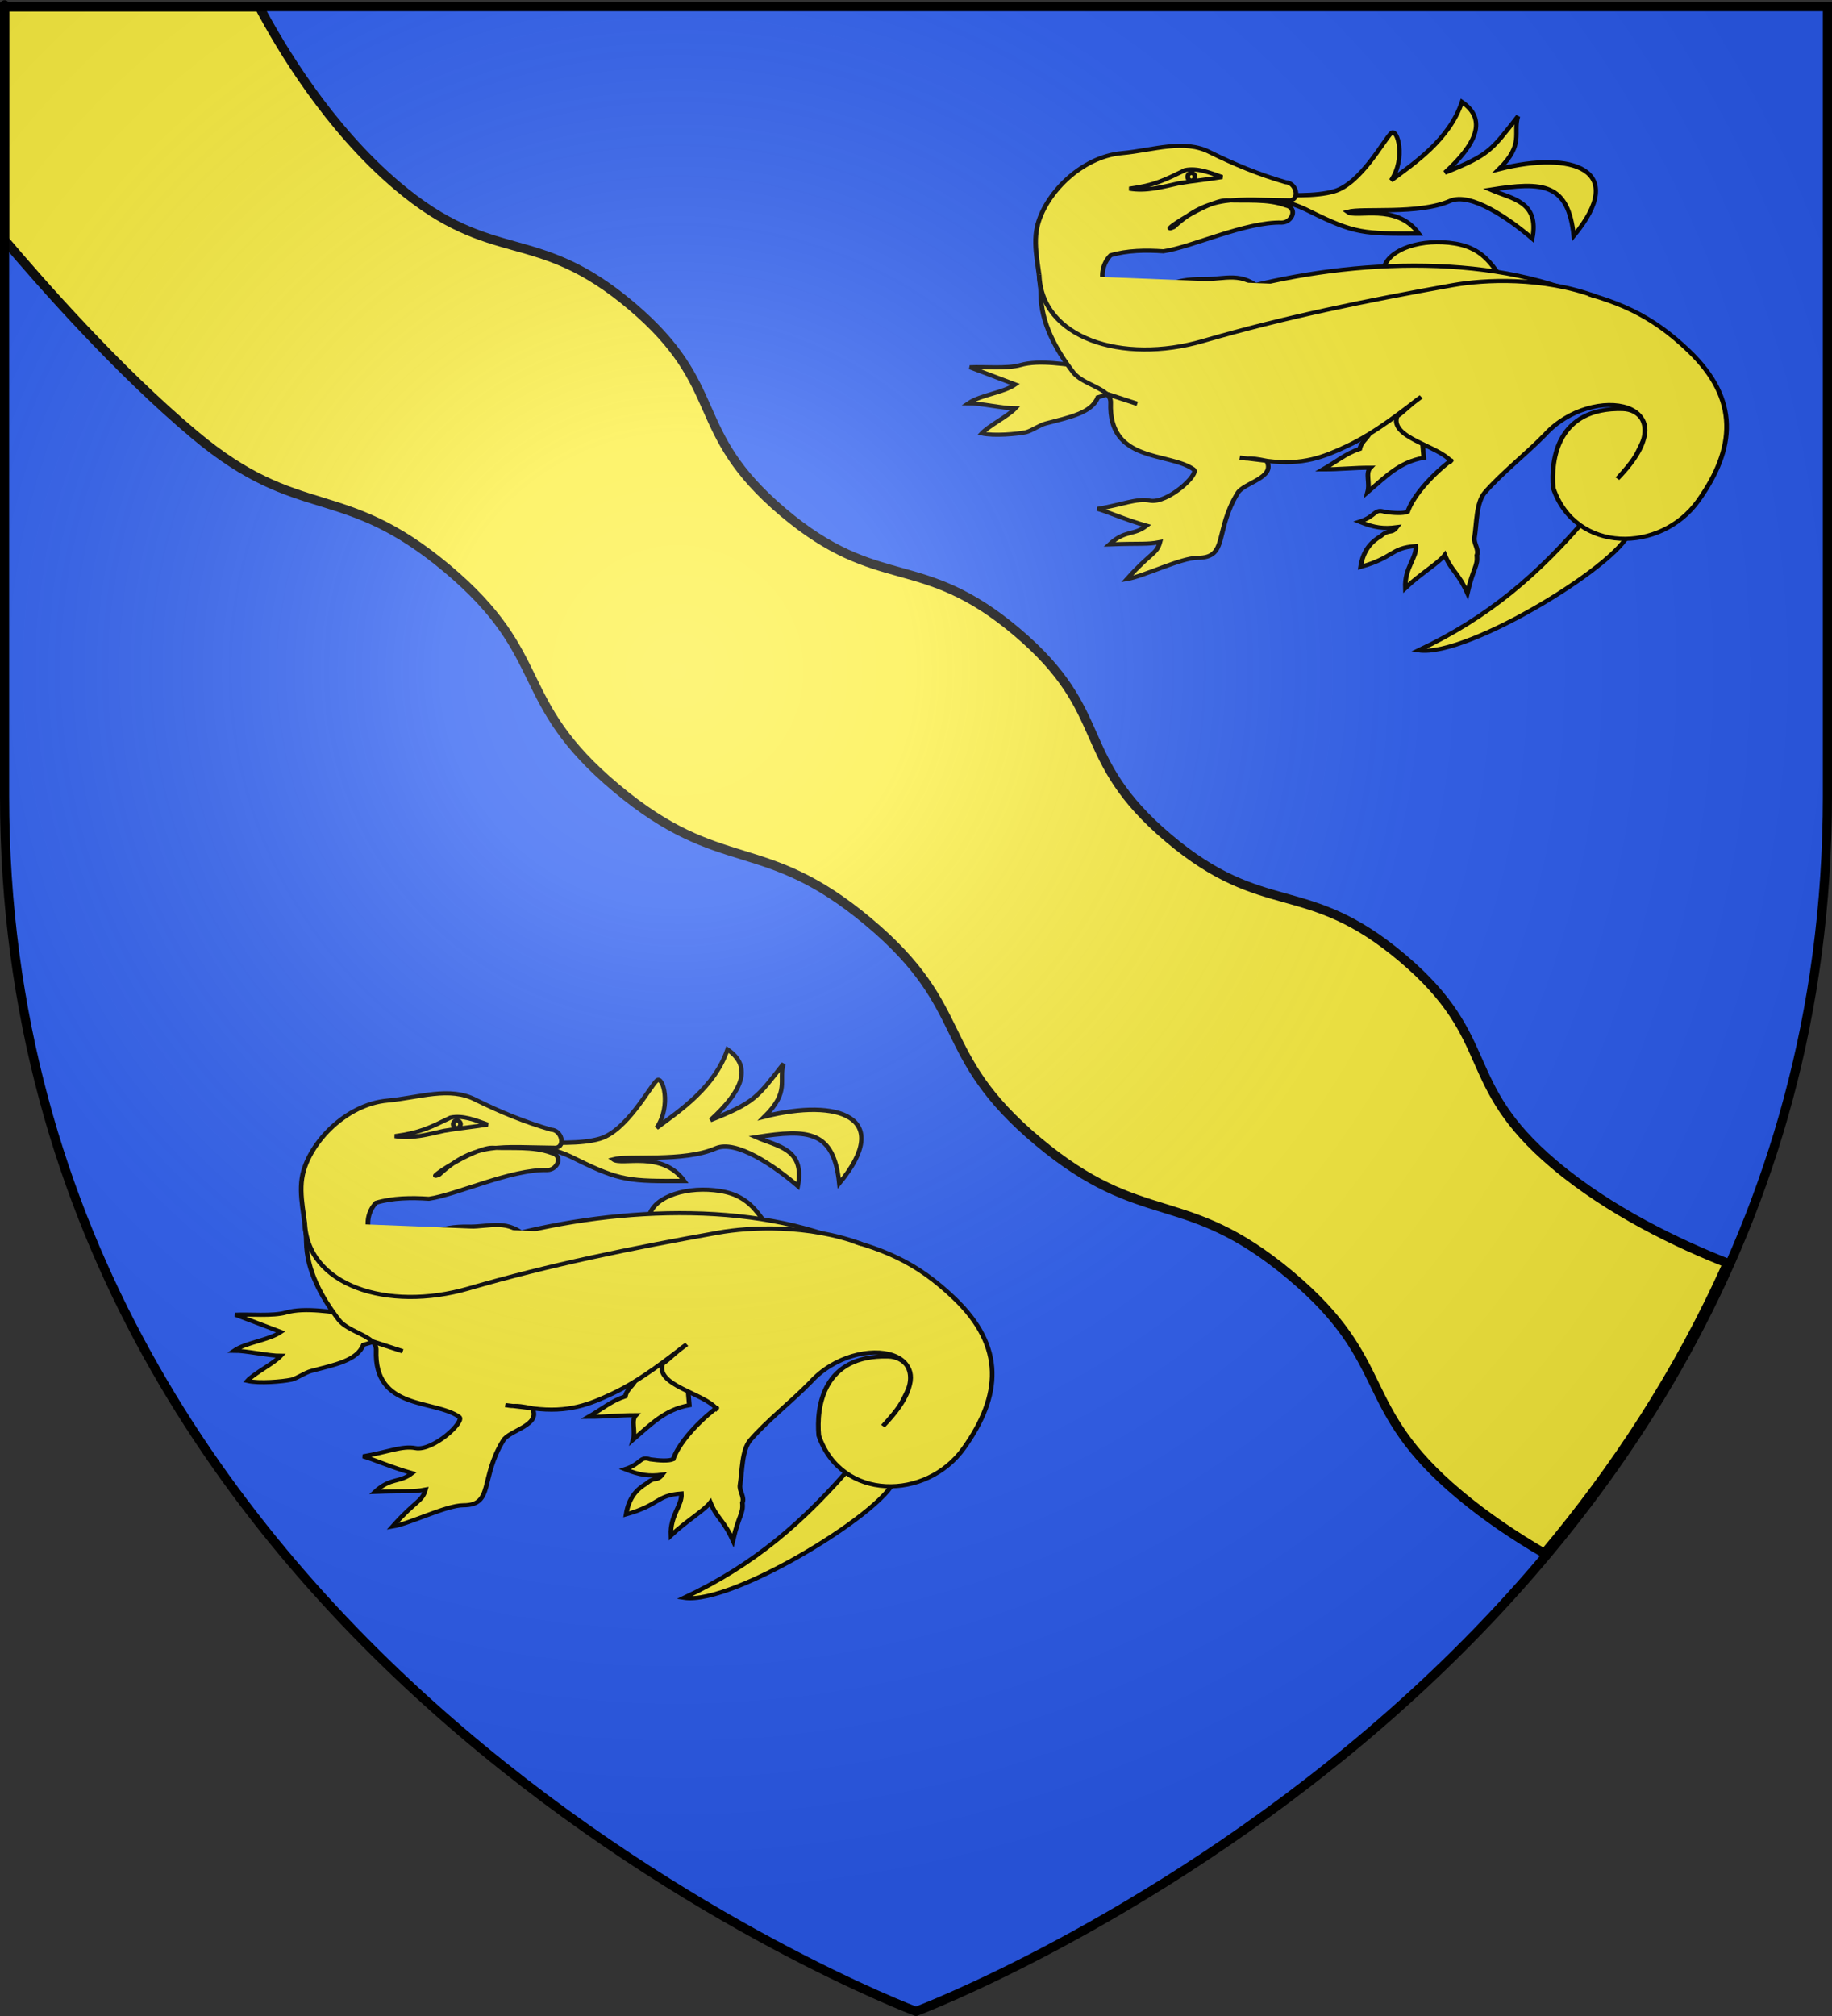 <?xml version="1.0" encoding="UTF-8" standalone="no"?>
<svg
   xmlns:dc="http://purl.org/dc/elements/1.1/"
   xmlns:cc="http://web.resource.org/cc/"
   xmlns:rdf="http://www.w3.org/1999/02/22-rdf-syntax-ns#"
   xmlns:svg="http://www.w3.org/2000/svg"
   xmlns="http://www.w3.org/2000/svg"
   xmlns:xlink="http://www.w3.org/1999/xlink"
   xmlns:sodipodi="http://sodipodi.sourceforge.net/DTD/sodipodi-0.dtd"
   xmlns:inkscape="http://www.inkscape.org/namespaces/inkscape"
   height="660"
   width="600"
   version="1.0"
   id="svg2"
   sodipodi:version="0.32"
   inkscape:version="0.44.1"
   sodipodi:docname="Montréal (89).svg"
   sodipodi:docbase="C:\Documents and Settings\Propriétaire\Mes documents\image blason"
   inkscape:export-filename="/Users/olivier/Desktop/Blason Rouge/Blason_Vide_3D.png"
   inkscape:export-xdpi="144"
   inkscape:export-ydpi="144">
  <rect width="100%" height="100%" fill="#333333" stroke="none"/>
  <sodipodi:namedview
     inkscape:window-height="712"
     inkscape:window-width="1024"
     inkscape:pageshadow="2"
     inkscape:pageopacity="0.0"
     guidetolerance="10.0"
     gridtolerance="10.0"
     objecttolerance="10.0"
     borderopacity="1.0"
     bordercolor="#666666"
     pagecolor="#ffffff"
     id="base"
     showgrid="false"
     height="660px"
     inkscape:zoom="0.78181818"
     inkscape:cx="300"
     inkscape:cy="483.48837"
     inkscape:window-x="-4"
     inkscape:window-y="-4"
     inkscape:current-layer="layer1"
     showguides="true"
     inkscape:guide-bbox="true" />
  <desc
     id="desc4">Flag of Canton of Valais (Wallis)</desc>
  <defs
     id="defs6">
    <linearGradient
       id="linearGradient2893">
      <stop
         style="stop-color:white;stop-opacity:0.314;"
         offset="0"
         id="stop2895" />
      <stop
         id="stop2897"
         offset="0.19"
         style="stop-color:white;stop-opacity:0.251;" />
      <stop
         style="stop-color:#6b6b6b;stop-opacity:0.125;"
         offset="0.6"
         id="stop2901" />
      <stop
         style="stop-color:black;stop-opacity:0.125;"
         offset="1"
         id="stop2899" />
    </linearGradient>
    <radialGradient
       inkscape:collect="always"
       xlink:href="#linearGradient2893"
       id="radialGradient3163"
       gradientUnits="userSpaceOnUse"
       gradientTransform="matrix(1.353,0,0,1.349,-77.629,-85.747)"
       cx="221.445"
       cy="226.331"
       fx="221.445"
       fy="226.331"
       r="300" />
    <radialGradient
       inkscape:collect="always"
       xlink:href="#linearGradient2893"
       id="radialGradient2472"
       gradientUnits="userSpaceOnUse"
       gradientTransform="matrix(1.353,0,0,1.349,-2142.719,-898.342)"
       cx="221.445"
       cy="226.331"
       fx="221.445"
       fy="226.331"
       r="300" />
    <linearGradient
       id="linearGradient1932">
      <stop
         id="stop1934"
         offset="0"
         style="stop-color:white;stop-opacity:0.314;" />
      <stop
         style="stop-color:white;stop-opacity:0.251;"
         offset="0.19"
         id="stop1936" />
      <stop
         id="stop1938"
         offset="0.6"
         style="stop-color:#6b6b6b;stop-opacity:0.125;" />
      <stop
         id="stop1940"
         offset="1"
         style="stop-color:black;stop-opacity:0.125;" />
    </linearGradient>
    <linearGradient
       id="linearGradient2129">
      <stop
         style="stop-color:white;stop-opacity:0.314;"
         offset="0"
         id="stop2131" />
      <stop
         id="stop2133"
         offset="0.19"
         style="stop-color:white;stop-opacity:0.251;" />
      <stop
         style="stop-color:#6b6b6b;stop-opacity:0.125;"
         offset="0.6"
         id="stop2135" />
      <stop
         style="stop-color:black;stop-opacity:0.125;"
         offset="1"
         id="stop2137" />
    </linearGradient>
    <linearGradient
       id="linearGradient2139">
      <stop
         id="stop2141"
         offset="0"
         style="stop-color:white;stop-opacity:1;" />
      <stop
         style="stop-color:white;stop-opacity:1;"
         offset="0.229"
         id="stop2143" />
      <stop
         id="stop2145"
         offset="1"
         style="stop-color:black;stop-opacity:1;" />
    </linearGradient>
    <linearGradient
       id="linearGradient2147">
      <stop
         id="stop2149"
         offset="0"
         style="stop-color:#fd0000;stop-opacity:1;" />
      <stop
         style="stop-color:#e77275;stop-opacity:0.659;"
         offset="0.5"
         id="stop2151" />
      <stop
         style="stop-color:black;stop-opacity:0.323;"
         offset="1"
         id="stop2153" />
    </linearGradient>
    <radialGradient
       inkscape:collect="always"
       xlink:href="#linearGradient2955"
       id="radialGradient2155"
       cx="225.524"
       cy="218.901"
       fx="225.524"
       fy="218.901"
       r="300"
       gradientTransform="matrix(-4.167939e-4,2.183,-1.884,-3.599562e-4,615.597,-289.121)"
       gradientUnits="userSpaceOnUse" />
    <polygon
       id="polygon2157"
       transform="scale(53,53)"
       points="0,-1 0.588,0.809 -0.951,-0.309 0.951,-0.309 -0.588,0.809 0,-1 " />
    <clipPath
       id="clipPath2159">
      <path
         d="M 0,-200 L 0,600 L 300,600 L 300,-200 L 0,-200 z "
         id="path2161" />
    </clipPath>
    <radialGradient
       inkscape:collect="always"
       xlink:href="#linearGradient2955"
       id="radialGradient2163"
       gradientUnits="userSpaceOnUse"
       gradientTransform="matrix(-4.167939e-4,2.183,-1.884,-3.599562e-4,615.597,-289.121)"
       cx="225.524"
       cy="218.901"
       fx="225.524"
       fy="218.901"
       r="300" />
    <radialGradient
       inkscape:collect="always"
       xlink:href="#linearGradient2955"
       id="radialGradient2165"
       gradientUnits="userSpaceOnUse"
       gradientTransform="matrix(0,1.749,-1.593,-1.049767e-7,551.788,-191.29)"
       cx="225.524"
       cy="218.901"
       fx="225.524"
       fy="218.901"
       r="300" />
    <radialGradient
       inkscape:collect="always"
       xlink:href="#linearGradient2955"
       id="radialGradient2167"
       gradientUnits="userSpaceOnUse"
       gradientTransform="matrix(0,1.386,-1.323,-5.741131e-8,-158.082,-109.541)"
       cx="225.524"
       cy="218.901"
       fx="225.524"
       fy="218.901"
       r="300" />
    <linearGradient
       id="linearGradient1949">
      <stop
         style="stop-color:white;stop-opacity:0.314;"
         offset="0"
         id="stop1951" />
      <stop
         id="stop1953"
         offset="0.19"
         style="stop-color:white;stop-opacity:0.251;" />
      <stop
         style="stop-color:#6b6b6b;stop-opacity:0.125;"
         offset="0.6"
         id="stop1955" />
      <stop
         style="stop-color:black;stop-opacity:0.125;"
         offset="1"
         id="stop1957" />
    </linearGradient>
    <linearGradient
       id="linearGradient1959">
      <stop
         id="stop1961"
         offset="0"
         style="stop-color:white;stop-opacity:1;" />
      <stop
         style="stop-color:white;stop-opacity:1;"
         offset="0.229"
         id="stop1963" />
      <stop
         id="stop1965"
         offset="1"
         style="stop-color:black;stop-opacity:1;" />
    </linearGradient>
    <linearGradient
       id="linearGradient1967">
      <stop
         id="stop1969"
         offset="0"
         style="stop-color:#fd0000;stop-opacity:1;" />
      <stop
         style="stop-color:#e77275;stop-opacity:0.659;"
         offset="0.5"
         id="stop1971" />
      <stop
         style="stop-color:black;stop-opacity:0.323;"
         offset="1"
         id="stop1973" />
    </linearGradient>
    <radialGradient
       inkscape:collect="always"
       xlink:href="#linearGradient2955"
       id="radialGradient1975"
       cx="225.524"
       cy="218.901"
       fx="225.524"
       fy="218.901"
       r="300"
       gradientTransform="matrix(-4.167939e-4,2.183,-1.884,-3.599562e-4,615.597,-289.121)"
       gradientUnits="userSpaceOnUse" />
    <polygon
       id="polygon1977"
       transform="scale(53,53)"
       points="0,-1 0.588,0.809 -0.951,-0.309 0.951,-0.309 -0.588,0.809 0,-1 " />
    <clipPath
       id="clipPath1979">
      <path
         d="M 0,-200 L 0,600 L 300,600 L 300,-200 L 0,-200 z "
         id="path1981" />
    </clipPath>
    <radialGradient
       inkscape:collect="always"
       xlink:href="#linearGradient2955"
       id="radialGradient1983"
       gradientUnits="userSpaceOnUse"
       gradientTransform="matrix(-4.167939e-4,2.183,-1.884,-3.599562e-4,615.597,-289.121)"
       cx="225.524"
       cy="218.901"
       fx="225.524"
       fy="218.901"
       r="300" />
    <radialGradient
       inkscape:collect="always"
       xlink:href="#linearGradient2955"
       id="radialGradient1985"
       gradientUnits="userSpaceOnUse"
       gradientTransform="matrix(0,1.749,-1.593,-1.049767e-7,551.788,-191.29)"
       cx="225.524"
       cy="218.901"
       fx="225.524"
       fy="218.901"
       r="300" />
    <radialGradient
       inkscape:collect="always"
       xlink:href="#linearGradient2955"
       id="radialGradient1987"
       gradientUnits="userSpaceOnUse"
       gradientTransform="matrix(0,1.386,-1.323,-5.741131e-8,-158.082,-109.541)"
       cx="225.524"
       cy="218.901"
       fx="225.524"
       fy="218.901"
       r="300" />
    <radialGradient
       r="300"
       fy="218.901"
       fx="225.524"
       cy="218.901"
       cx="225.524"
       gradientTransform="matrix(0,1.386,-1.323,-5.741131e-8,-158.082,-109.541)"
       gradientUnits="userSpaceOnUse"
       id="radialGradient2871"
       xlink:href="#linearGradient2955"
       inkscape:collect="always" />
    <radialGradient
       r="300"
       fy="218.901"
       fx="225.524"
       cy="218.901"
       cx="225.524"
       gradientTransform="matrix(0,1.749,-1.593,-1.049767e-7,551.788,-191.29)"
       gradientUnits="userSpaceOnUse"
       id="radialGradient2865"
       xlink:href="#linearGradient2955"
       inkscape:collect="always" />
    <radialGradient
       r="300"
       fy="218.901"
       fx="225.524"
       cy="218.901"
       cx="225.524"
       gradientTransform="matrix(-4.167939e-4,2.183,-1.884,-3.599562e-4,615.597,-289.121)"
       gradientUnits="userSpaceOnUse"
       id="radialGradient1911"
       xlink:href="#linearGradient2955"
       inkscape:collect="always" />
    <clipPath
       id="clip">
      <path
         id="path10"
         d="M 0,-200 L 0,600 L 300,600 L 300,-200 L 0,-200 z " />
    </clipPath>
    <polygon
       points="0,-1 0.588,0.809 -0.951,-0.309 0.951,-0.309 -0.588,0.809 0,-1 "
       transform="scale(53,53)"
       id="star" />
    <radialGradient
       gradientUnits="userSpaceOnUse"
       gradientTransform="matrix(-4.167939e-4,2.183,-1.884,-3.599562e-4,615.597,-289.121)"
       r="300"
       fy="218.901"
       fx="225.524"
       cy="218.901"
       cx="225.524"
       id="radialGradient2961"
       xlink:href="#linearGradient2955"
       inkscape:collect="always" />
    <linearGradient
       id="linearGradient2955">
      <stop
         style="stop-color:#fd0000;stop-opacity:1;"
         offset="0"
         id="stop2867" />
      <stop
         id="stop2873"
         offset="0.5"
         style="stop-color:#e77275;stop-opacity:0.659;" />
      <stop
         id="stop2959"
         offset="1"
         style="stop-color:black;stop-opacity:0.323;" />
    </linearGradient>
    <linearGradient
       id="linearGradient2885">
      <stop
         style="stop-color:white;stop-opacity:1;"
         offset="0"
         id="stop2887" />
      <stop
         id="stop2891"
         offset="0.229"
         style="stop-color:white;stop-opacity:1;" />
      <stop
         style="stop-color:black;stop-opacity:1;"
         offset="1"
         id="stop2889" />
    </linearGradient>
    <linearGradient
       id="linearGradient2023">
      <stop
         id="stop2025"
         offset="0"
         style="stop-color:white;stop-opacity:0.314;" />
      <stop
         style="stop-color:white;stop-opacity:0.251;"
         offset="0.19"
         id="stop2027" />
      <stop
         id="stop2029"
         offset="0.6"
         style="stop-color:#6b6b6b;stop-opacity:0.125;" />
      <stop
         id="stop2031"
         offset="1"
         style="stop-color:black;stop-opacity:0.125;" />
    </linearGradient>
    <inkscape:perspective
       sodipodi:type="inkscape:persp3d"
       inkscape:vp_x="0 : 330 : 1"
       inkscape:vp_y="0 : 1000 : 0"
       inkscape:vp_z="600 : 330 : 1"
       inkscape:persp3d-origin="300 : 220 : 1"
       id="perspective97" />
    <linearGradient
       id="linearGradient4104">
      <stop
         style="stop-color:white;stop-opacity:0.314;"
         offset="0"
         id="stop4106" />
      <stop
         id="stop4108"
         offset="0.19"
         style="stop-color:white;stop-opacity:0.251;" />
      <stop
         style="stop-color:#6b6b6b;stop-opacity:0.125;"
         offset="0.6"
         id="stop4110" />
      <stop
         style="stop-color:black;stop-opacity:0.125;"
         offset="1"
         id="stop4112" />
    </linearGradient>
    <linearGradient
       id="linearGradient4114">
      <stop
         id="stop4116"
         offset="0"
         style="stop-color:white;stop-opacity:1;" />
      <stop
         style="stop-color:white;stop-opacity:1;"
         offset="0.229"
         id="stop4118" />
      <stop
         id="stop4120"
         offset="1"
         style="stop-color:black;stop-opacity:1;" />
    </linearGradient>
    <linearGradient
       id="linearGradient4122">
      <stop
         id="stop4124"
         offset="0"
         style="stop-color:#fd0000;stop-opacity:1;" />
      <stop
         style="stop-color:#e77275;stop-opacity:0.659;"
         offset="0.5"
         id="stop4126" />
      <stop
         style="stop-color:black;stop-opacity:0.323;"
         offset="1"
         id="stop4128" />
    </linearGradient>
    <radialGradient
       inkscape:collect="always"
       xlink:href="#linearGradient2955"
       id="radialGradient4130"
       cx="225.524"
       cy="218.901"
       fx="225.524"
       fy="218.901"
       r="300"
       gradientTransform="matrix(-4.167939e-4,2.183,-1.884,-3.599562e-4,615.597,-289.121)"
       gradientUnits="userSpaceOnUse" />
    <polygon
       id="polygon4132"
       transform="scale(53,53)"
       points="0,-1 0.588,0.809 -0.951,-0.309 0.951,-0.309 -0.588,0.809 0,-1 " />
    <clipPath
       id="clipPath4134">
      <path
         d="M 0,-200 L 0,600 L 300,600 L 300,-200 L 0,-200 z "
         id="path4136" />
    </clipPath>
    <radialGradient
       inkscape:collect="always"
       xlink:href="#linearGradient2955"
       id="radialGradient4138"
       gradientUnits="userSpaceOnUse"
       gradientTransform="matrix(-4.167939e-4,2.183,-1.884,-3.599562e-4,615.597,-289.121)"
       cx="225.524"
       cy="218.901"
       fx="225.524"
       fy="218.901"
       r="300" />
    <radialGradient
       inkscape:collect="always"
       xlink:href="#linearGradient2955"
       id="radialGradient4140"
       gradientUnits="userSpaceOnUse"
       gradientTransform="matrix(0,1.749,-1.593,-1.049767e-7,551.788,-191.29)"
       cx="225.524"
       cy="218.901"
       fx="225.524"
       fy="218.901"
       r="300" />
    <radialGradient
       inkscape:collect="always"
       xlink:href="#linearGradient2955"
       id="radialGradient4142"
       gradientUnits="userSpaceOnUse"
       gradientTransform="matrix(0,1.386,-1.323,-5.741131e-8,-158.082,-109.541)"
       cx="225.524"
       cy="218.901"
       fx="225.524"
       fy="218.901"
       r="300" />
    <radialGradient
       inkscape:collect="always"
       xlink:href="#linearGradient2893"
       id="radialGradient4144"
       gradientUnits="userSpaceOnUse"
       gradientTransform="matrix(1.353,0,0,1.349,-77.629,-85.747)"
       cx="221.445"
       cy="226.331"
       fx="221.445"
       fy="226.331"
       r="300" />
    <pattern
       id="pattern6075"
       patternTransform="translate(-124.563,269.444)"
       height="20"
       width="40"
       patternUnits="userSpaceOnUse">
      <g
         transform="translate(124.563,-269.444)"
         id="g6067">
        <path
           id="path6055"
           d="M -124.563,269.694 L -84.563,269.694 L -84.563,279.194 L -124.563,279.194 L -124.563,269.694 z "
           style="opacity:1;fill:#e20909;fill-opacity:1;fill-rule:nonzero;stroke:none;stroke-width:0.5;stroke-linecap:square;stroke-linejoin:miter;marker-start:none;stroke-miterlimit:1.5;stroke-dasharray:none;stroke-opacity:1;display:inline" />
        <path
           id="path6057"
           d="M -124.313,279.694 L -104.813,279.694 L -104.813,289.194 L -124.313,289.194 L -124.313,279.694 z "
           style="opacity:1;fill:#e20909;fill-opacity:1;fill-rule:nonzero;stroke:#000000;stroke-width:0.5;stroke-linecap:square;stroke-linejoin:miter;marker-start:none;stroke-miterlimit:1.5;stroke-dasharray:none;stroke-opacity:1;display:inline" />
        <path
           id="path6059"
           d="M -104.313,279.694 L -84.813,279.694 L -84.813,289.194 L -104.313,289.194 L -104.313,279.694 z "
           style="opacity:1;fill:#e20909;fill-opacity:1;fill-rule:nonzero;stroke:#000000;stroke-width:0.5;stroke-linecap:square;stroke-linejoin:miter;marker-start:none;stroke-miterlimit:1.5;stroke-dasharray:none;stroke-opacity:1;display:inline" />
        <path
           id="path6061"
           d="M -114.313,269.694 L -94.813,269.694 L -94.813,279.194 L -114.313,279.194 L -114.313,269.694 z "
           style="opacity:1;fill:#e20909;fill-opacity:1;fill-rule:nonzero;stroke:#000000;stroke-width:0.5;stroke-linecap:square;stroke-linejoin:miter;marker-start:none;stroke-miterlimit:1.5;stroke-dasharray:none;stroke-opacity:1;display:inline" />
        <path
           id="path6063"
           d="M -84.813,279.194 C -87.98,279.194 -91.147,279.194 -94.313,279.194 C -94.313,276.028 -94.313,272.861 -94.313,269.694 C -91.147,269.694 -87.98,269.694 -84.813,269.694"
           style="opacity:1;fill:none;fill-opacity:1;fill-rule:nonzero;stroke:#000000;stroke-width:0.5;stroke-linecap:square;stroke-linejoin:miter;marker-start:none;stroke-miterlimit:1.5;stroke-dasharray:none;stroke-opacity:1;display:inline" />
        <path
           sodipodi:nodetypes="cccc"
           id="path6065"
           d="M -124.313,269.694 L -114.813,269.694 L -114.813,279.194 L -124.313,279.194"
           style="opacity:1;fill:none;fill-opacity:1;fill-rule:nonzero;stroke:#000000;stroke-width:0.5;stroke-linecap:square;stroke-linejoin:miter;marker-start:none;stroke-miterlimit:1.5;stroke-dasharray:none;stroke-opacity:1;display:inline" />
      </g>
    </pattern>
    <inkscape:perspective
       sodipodi:type="inkscape:persp3d"
       inkscape:vp_x="0 : 526.18109 : 1"
       inkscape:vp_y="0 : 1000 : 0"
       inkscape:vp_z="744.09448 : 526.18109 : 1"
       inkscape:persp3d-origin="372.04724 : 350.78739 : 1"
       id="perspective3608" />
    <inkscape:perspective
       sodipodi:type="inkscape:persp3d"
       inkscape:vp_x="0 : 526.18109 : 1"
       inkscape:vp_y="0 : 1000 : 0"
       inkscape:vp_z="744.09448 : 526.18109 : 1"
       inkscape:persp3d-origin="372.04724 : 350.78739 : 1"
       id="perspective2542" />
    <inkscape:perspective
       sodipodi:type="inkscape:persp3d"
       inkscape:vp_x="0 : 330 : 1"
       inkscape:vp_y="0 : 1000 : 0"
       inkscape:vp_z="600 : 330 : 1"
       inkscape:persp3d-origin="300 : 220 : 1"
       id="perspective43" />
    <linearGradient
       id="linearGradient2891">
      <stop
         style="stop-color:white;stop-opacity:0.314;"
         offset="0"
         id="stop2893" />
      <stop
         id="stop2896"
         offset="0.19"
         style="stop-color:white;stop-opacity:0.251;" />
      <stop
         style="stop-color:#6b6b6b;stop-opacity:0.125;"
         offset="0.6"
         id="stop2898" />
      <stop
         style="stop-color:black;stop-opacity:0.125;"
         offset="1"
         id="stop2900" />
    </linearGradient>
    <linearGradient
       id="linearGradient2902">
      <stop
         id="stop2904"
         offset="0"
         style="stop-color:white;stop-opacity:1;" />
      <stop
         style="stop-color:white;stop-opacity:1;"
         offset="0.229"
         id="stop2906" />
      <stop
         id="stop2908"
         offset="1"
         style="stop-color:black;stop-opacity:1;" />
    </linearGradient>
    <linearGradient
       id="linearGradient2910">
      <stop
         id="stop2912"
         offset="0"
         style="stop-color:#fd0000;stop-opacity:1;" />
      <stop
         style="stop-color:#e77275;stop-opacity:0.659;"
         offset="0.5"
         id="stop2914" />
      <stop
         style="stop-color:black;stop-opacity:0.323;"
         offset="1"
         id="stop2916" />
    </linearGradient>
    <radialGradient
       inkscape:collect="always"
       xlink:href="#linearGradient2955"
       id="radialGradient2918"
       cx="225.524"
       cy="218.901"
       fx="225.524"
       fy="218.901"
       r="300"
       gradientTransform="matrix(-4.167939e-4,2.183,-1.884,-3.599562e-4,615.597,-289.121)"
       gradientUnits="userSpaceOnUse" />
    <polygon
       id="polygon2920"
       transform="scale(53,53)"
       points="0,-1 0.588,0.809 -0.951,-0.309 0.951,-0.309 -0.588,0.809 0,-1 " />
    <clipPath
       id="clipPath2922">
      <path
         d="M 0,-200 L 0,600 L 300,600 L 300,-200 L 0,-200 z "
         id="path2924" />
    </clipPath>
    <radialGradient
       inkscape:collect="always"
       xlink:href="#linearGradient2955"
       id="radialGradient2926"
       gradientUnits="userSpaceOnUse"
       gradientTransform="matrix(-4.167939e-4,2.183,-1.884,-3.599562e-4,615.597,-289.121)"
       cx="225.524"
       cy="218.901"
       fx="225.524"
       fy="218.901"
       r="300" />
    <radialGradient
       inkscape:collect="always"
       xlink:href="#linearGradient2955"
       id="radialGradient2928"
       gradientUnits="userSpaceOnUse"
       gradientTransform="matrix(0,1.749,-1.593,-1.049767e-7,551.788,-191.29)"
       cx="225.524"
       cy="218.901"
       fx="225.524"
       fy="218.901"
       r="300" />
    <radialGradient
       inkscape:collect="always"
       xlink:href="#linearGradient2955"
       id="radialGradient2930"
       gradientUnits="userSpaceOnUse"
       gradientTransform="matrix(0,1.386,-1.323,-5.741131e-8,-158.082,-109.541)"
       cx="225.524"
       cy="218.901"
       fx="225.524"
       fy="218.901"
       r="300" />
    <radialGradient
       inkscape:collect="always"
       xlink:href="#linearGradient2893"
       id="radialGradient2932"
       gradientUnits="userSpaceOnUse"
       gradientTransform="matrix(1.353,0,0,1.349,-77.629,-85.747)"
       cx="221.445"
       cy="226.331"
       fx="221.445"
       fy="226.331"
       r="300" />
    <clipPath
       id="id6">
      <path
         d="M 4900000,12100000 C 4798880,11883710 4548060,11522950 4274700,11522950 C 3333120,11522950 2391540,11522950 1449950,11522950 C 707530,11522950 100000,10918030 100000,10178620 L 100000,100020 L 4900000,100020 L 9700000,100020 L 9700000,10178620 C 9700000,10918030 9092470,11522950 8350050,11522950 C 7408460,11522950 6466880,11522950 5525300,11522950 C 5251940,11522950 5001120,11883710 4900000,12100000 z "
         id="path25" />
    </clipPath>
    <clipPath
       id="id5">
      <path
         d="M 3782950,5673400 L 3782950,5472720 C 3782950,5429600 3818230,5394320 3861340,5394320 L 4221930,5394320 C 4265050,5394320 4300330,5429610 4300330,5472720 L 4300330,5673400 L 4641310,5673400 L 4641310,5472720 C 4641310,5429600 4676590,5394320 4719700,5394320 L 5080290,5394320 C 5123410,5394320 5158690,5429610 5158690,5472720 L 5158690,5673400 L 5499670,5673400 L 5499670,5472720 C 5499670,5429600 5534950,5394320 5578060,5394320 L 5938650,5394320 C 5981770,5394320 6017050,5429610 6017050,5472720 L 6017050,5673400 L 6358030,5673400 L 6358030,5472720 C 6358030,5429600 6393310,5394320 6436420,5394320 L 6797020,5394320 C 6840130,5394320 6875410,5429610 6875410,5472720 L 6875410,5980670 C 6875410,6101730 6784120,6115520 6774650,6115520 L 3045250,6115520 C 3035770,6115520 2924600,6088470 2924600,5980670 L 2924600,5472720 C 2924600,5429600 2959880,5394320 3002980,5394320 L 3363580,5394320 C 3406700,5394320 3441980,5429610 3441980,5472720 L 3441980,5673400 L 3782950,5673400 z "
         id="path22" />
    </clipPath>
    <clipPath
       id="id4">
      <path
         d="M 4900000,12100000 C 4798880,11883710 4548060,11522950 4274700,11522950 C 3333120,11522950 2391540,11522950 1449950,11522950 C 707530,11522950 100000,10918030 100000,10178620 L 100000,100020 L 4900000,100020 L 9700000,100020 L 9700000,10178620 C 9700000,10918030 9092470,11522950 8350050,11522950 C 7408460,11522950 6466880,11522950 5525300,11522950 C 5251940,11522950 5001120,11883710 4900000,12100000 z "
         id="path19" />
    </clipPath>
    <clipPath
       id="id3">
      <path
         d="M 3178550,6435350 C 3751800,6435350 4325730,6435340 4899320,6435340 C 5472900,6435340 6047170,6435350 6621450,6435350 L 6640260,6552730 C 6692040,6581930 6730950,6850060 6697270,6908440 L 6705400,6959170 C 6755590,6993130 6792860,7249140 6761850,7311320 L 6770230,7363630 C 6821590,7394130 6860080,7659080 6827110,7718500 L 6835360,7769970 C 6885340,7804440 6922420,8058990 6891770,8121660 L 6900240,8174560 C 6951140,8206430 6989150,8467860 6956960,8528400 L 6965120,8579300 L 6965790,8583470 C 6988540,8593990 7004450,8617090 7004450,8643690 L 7004450,8824730 L 7022140,8935070 L 7029990,8984060 C 7082710,9010300 7122600,9285660 7087300,9341620 L 7094850,9388760 C 7148740,9411020 7189920,9695760 7152530,9748470 L 7214070,10132230 C 6442110,10132230 5670110,10132230 4899080,10132230 C 4128040,10132230 3356520,10132230 2585930,10132230 L 2648420,9742650 C 2618030,9679620 2654940,9426400 2704740,9391390 L 2712390,9343690 C 2674220,9292250 2715840,9004010 2770170,8983250 L 2777530,8937310 C 2740940,8883360 2781620,8602080 2835070,8578310 L 2842700,8530770 C 2807680,8474390 2847400,8200230 2899960,8173510 L 2907860,8124230 C 2874390,8065540 2913200,7798200 2964870,7768740 L 2972560,7720760 C 2936760,7665570 2976950,7387910 3029950,7362620 L 3075000,7081530 L 3075000,7022430 C 3075000,7005800 3081220,6990530 3091450,6978850 L 3102380,6910670 C 3065860,6856610 3106490,6575710 3159900,6551760 L 3178550,6435350 z "
         id="path16" />
    </clipPath>
    <radialGradient
       r="300"
       fy="226.331"
       fx="221.445"
       cy="226.331"
       cx="221.445"
       gradientTransform="matrix(1.353,0,0,1.349,-77.629,-85.747)"
       gradientUnits="userSpaceOnUse"
       id="radialGradient2111"
       xlink:href="#linearGradient2893"
       inkscape:collect="always" />
    <radialGradient
       r="300"
       fy="218.901"
       fx="225.524"
       cy="218.901"
       cx="225.524"
       gradientTransform="matrix(0,1.386,-1.323,-5.741131e-8,-158.082,-109.541)"
       gradientUnits="userSpaceOnUse"
       id="radialGradient2109"
       xlink:href="#linearGradient2955"
       inkscape:collect="always" />
    <radialGradient
       r="300"
       fy="218.901"
       fx="225.524"
       cy="218.901"
       cx="225.524"
       gradientTransform="matrix(0,1.749,-1.593,-1.049767e-7,551.788,-191.29)"
       gradientUnits="userSpaceOnUse"
       id="radialGradient2107"
       xlink:href="#linearGradient2955"
       inkscape:collect="always" />
    <radialGradient
       r="300"
       fy="218.901"
       fx="225.524"
       cy="218.901"
       cx="225.524"
       gradientTransform="matrix(-4.167939e-4,2.183,-1.884,-3.599562e-4,615.597,-289.121)"
       gradientUnits="userSpaceOnUse"
       id="radialGradient2105"
       xlink:href="#linearGradient2955"
       inkscape:collect="always" />
    <clipPath
       id="clipPath2101">
      <path
         id="path2103"
         d="M 0,-200 L 0,600 L 300,600 L 300,-200 L 0,-200 z " />
    </clipPath>
    <polygon
       points="0,-1 0.588,0.809 -0.951,-0.309 0.951,-0.309 -0.588,0.809 0,-1 "
       transform="scale(53,53)"
       id="polygon2099" />
    <radialGradient
       gradientUnits="userSpaceOnUse"
       gradientTransform="matrix(-4.167939e-4,2.183,-1.884,-3.599562e-4,615.597,-289.121)"
       r="300"
       fy="218.901"
       fx="225.524"
       cy="218.901"
       cx="225.524"
       id="radialGradient2097"
       xlink:href="#linearGradient2955"
       inkscape:collect="always" />
    <linearGradient
       id="linearGradient2089">
      <stop
         style="stop-color:#fd0000;stop-opacity:1;"
         offset="0"
         id="stop2091" />
      <stop
         id="stop2093"
         offset="0.5"
         style="stop-color:#e77275;stop-opacity:0.659;" />
      <stop
         id="stop2095"
         offset="1"
         style="stop-color:black;stop-opacity:0.323;" />
    </linearGradient>
    <linearGradient
       id="linearGradient2081">
      <stop
         style="stop-color:white;stop-opacity:1;"
         offset="0"
         id="stop2083" />
      <stop
         id="stop2085"
         offset="0.229"
         style="stop-color:white;stop-opacity:1;" />
      <stop
         style="stop-color:black;stop-opacity:1;"
         offset="1"
         id="stop2087" />
    </linearGradient>
    <linearGradient
       id="linearGradient2071">
      <stop
         id="stop2073"
         offset="0"
         style="stop-color:white;stop-opacity:0.314;" />
      <stop
         style="stop-color:white;stop-opacity:0.251;"
         offset="0.19"
         id="stop2075" />
      <stop
         id="stop2077"
         offset="0.6"
         style="stop-color:#6b6b6b;stop-opacity:0.125;" />
      <stop
         id="stop2079"
         offset="1"
         style="stop-color:black;stop-opacity:0.125;" />
    </linearGradient>
    <inkscape:perspective
       id="perspective197"
       inkscape:persp3d-origin="300 : 220 : 1"
       inkscape:vp_z="600 : 330 : 1"
       inkscape:vp_y="0 : 1000 : 0"
       inkscape:vp_x="0 : 330 : 1"
       sodipodi:type="inkscape:persp3d" />
    <inkscape:perspective
       sodipodi:type="inkscape:persp3d"
       inkscape:vp_x="0 : 330 : 1"
       inkscape:vp_y="0 : 1000 : 0"
       inkscape:vp_z="600 : 330 : 1"
       inkscape:persp3d-origin="300 : 220 : 1"
       id="perspective3341" />
    <linearGradient
       id="linearGradient3331">
      <stop
         style="stop-color:white;stop-opacity:0.314;"
         offset="0"
         id="stop3333" />
      <stop
         id="stop3335"
         offset="0.19"
         style="stop-color:white;stop-opacity:0.251;" />
      <stop
         style="stop-color:#6b6b6b;stop-opacity:0.125;"
         offset="0.6"
         id="stop3337" />
      <stop
         style="stop-color:black;stop-opacity:0.125;"
         offset="1"
         id="stop3339" />
    </linearGradient>
    <linearGradient
       id="linearGradient3323">
      <stop
         id="stop3325"
         offset="0"
         style="stop-color:white;stop-opacity:1;" />
      <stop
         style="stop-color:white;stop-opacity:1;"
         offset="0.229"
         id="stop3327" />
      <stop
         id="stop3329"
         offset="1"
         style="stop-color:black;stop-opacity:1;" />
    </linearGradient>
    <linearGradient
       id="linearGradient3315">
      <stop
         id="stop3317"
         offset="0"
         style="stop-color:#fd0000;stop-opacity:1;" />
      <stop
         style="stop-color:#e77275;stop-opacity:0.659;"
         offset="0.5"
         id="stop3319" />
      <stop
         style="stop-color:black;stop-opacity:0.323;"
         offset="1"
         id="stop3321" />
    </linearGradient>
    <radialGradient
       inkscape:collect="always"
       xlink:href="#linearGradient2955"
       id="radialGradient3313"
       cx="225.524"
       cy="218.901"
       fx="225.524"
       fy="218.901"
       r="300"
       gradientTransform="matrix(-4.167939e-4,2.183,-1.884,-3.599562e-4,615.597,-289.121)"
       gradientUnits="userSpaceOnUse" />
    <polygon
       id="polygon3311"
       transform="scale(53,53)"
       points="0,-1 0.588,0.809 -0.951,-0.309 0.951,-0.309 -0.588,0.809 0,-1 " />
    <clipPath
       id="clipPath3307">
      <path
         d="M 0,-200 L 0,600 L 300,600 L 300,-200 L 0,-200 z "
         id="path3309" />
    </clipPath>
    <radialGradient
       inkscape:collect="always"
       xlink:href="#linearGradient2955"
       id="radialGradient3305"
       gradientUnits="userSpaceOnUse"
       gradientTransform="matrix(-4.167939e-4,2.183,-1.884,-3.599562e-4,615.597,-289.121)"
       cx="225.524"
       cy="218.901"
       fx="225.524"
       fy="218.901"
       r="300" />
    <radialGradient
       inkscape:collect="always"
       xlink:href="#linearGradient2955"
       id="radialGradient3303"
       gradientUnits="userSpaceOnUse"
       gradientTransform="matrix(0,1.749,-1.593,-1.049767e-7,551.788,-191.29)"
       cx="225.524"
       cy="218.901"
       fx="225.524"
       fy="218.901"
       r="300" />
    <radialGradient
       inkscape:collect="always"
       xlink:href="#linearGradient2955"
       id="radialGradient3301"
       gradientUnits="userSpaceOnUse"
       gradientTransform="matrix(0,1.386,-1.323,-5.741131e-8,-158.082,-109.541)"
       cx="225.524"
       cy="218.901"
       fx="225.524"
       fy="218.901"
       r="300" />
    <radialGradient
       inkscape:collect="always"
       xlink:href="#linearGradient2893"
       id="radialGradient3299"
       gradientUnits="userSpaceOnUse"
       gradientTransform="matrix(1.353,0,0,1.349,-77.629,-85.747)"
       cx="221.445"
       cy="226.331"
       fx="221.445"
       fy="226.331"
       r="300" />
    <pattern
       id="pattern3283"
       patternTransform="translate(-124.563,269.444)"
       height="20"
       width="40"
       patternUnits="userSpaceOnUse">
      <g
         transform="translate(124.563,-269.444)"
         id="g3285">
        <path
           id="path3287"
           d="M -124.563,269.694 L -84.563,269.694 L -84.563,279.194 L -124.563,279.194 L -124.563,269.694 z "
           style="opacity:1;fill:#e20909;fill-opacity:1;fill-rule:nonzero;stroke:none;stroke-width:0.5;stroke-linecap:square;stroke-linejoin:miter;marker-start:none;stroke-miterlimit:1.5;stroke-dasharray:none;stroke-opacity:1;display:inline" />
        <path
           id="path3289"
           d="M -124.313,279.694 L -104.813,279.694 L -104.813,289.194 L -124.313,289.194 L -124.313,279.694 z "
           style="opacity:1;fill:#e20909;fill-opacity:1;fill-rule:nonzero;stroke:#000000;stroke-width:0.5;stroke-linecap:square;stroke-linejoin:miter;marker-start:none;stroke-miterlimit:1.5;stroke-dasharray:none;stroke-opacity:1;display:inline" />
        <path
           id="path3291"
           d="M -104.313,279.694 L -84.813,279.694 L -84.813,289.194 L -104.313,289.194 L -104.313,279.694 z "
           style="opacity:1;fill:#e20909;fill-opacity:1;fill-rule:nonzero;stroke:#000000;stroke-width:0.5;stroke-linecap:square;stroke-linejoin:miter;marker-start:none;stroke-miterlimit:1.5;stroke-dasharray:none;stroke-opacity:1;display:inline" />
        <path
           id="path3293"
           d="M -114.313,269.694 L -94.813,269.694 L -94.813,279.194 L -114.313,279.194 L -114.313,269.694 z "
           style="opacity:1;fill:#e20909;fill-opacity:1;fill-rule:nonzero;stroke:#000000;stroke-width:0.5;stroke-linecap:square;stroke-linejoin:miter;marker-start:none;stroke-miterlimit:1.5;stroke-dasharray:none;stroke-opacity:1;display:inline" />
        <path
           id="path3295"
           d="M -84.813,279.194 C -87.98,279.194 -91.147,279.194 -94.313,279.194 C -94.313,276.028 -94.313,272.861 -94.313,269.694 C -91.147,269.694 -87.98,269.694 -84.813,269.694"
           style="opacity:1;fill:none;fill-opacity:1;fill-rule:nonzero;stroke:#000000;stroke-width:0.5;stroke-linecap:square;stroke-linejoin:miter;marker-start:none;stroke-miterlimit:1.5;stroke-dasharray:none;stroke-opacity:1;display:inline" />
        <path
           sodipodi:nodetypes="cccc"
           id="path3297"
           d="M -124.313,269.694 L -114.813,269.694 L -114.813,279.194 L -124.313,279.194"
           style="opacity:1;fill:none;fill-opacity:1;fill-rule:nonzero;stroke:#000000;stroke-width:0.5;stroke-linecap:square;stroke-linejoin:miter;marker-start:none;stroke-miterlimit:1.5;stroke-dasharray:none;stroke-opacity:1;display:inline" />
      </g>
    </pattern>
    <inkscape:perspective
       sodipodi:type="inkscape:persp3d"
       inkscape:vp_x="0 : 526.18109 : 1"
       inkscape:vp_y="0 : 1000 : 0"
       inkscape:vp_z="744.09448 : 526.18109 : 1"
       inkscape:persp3d-origin="372.04724 : 350.78739 : 1"
       id="perspective3281" />
    <inkscape:perspective
       sodipodi:type="inkscape:persp3d"
       inkscape:vp_x="0 : 526.18109 : 1"
       inkscape:vp_y="0 : 1000 : 0"
       inkscape:vp_z="744.09448 : 526.18109 : 1"
       inkscape:persp3d-origin="372.04724 : 350.78739 : 1"
       id="perspective3279" />
    <inkscape:perspective
       sodipodi:type="inkscape:persp3d"
       inkscape:vp_x="0 : 330 : 1"
       inkscape:vp_y="0 : 1000 : 0"
       inkscape:vp_z="600 : 330 : 1"
       inkscape:persp3d-origin="300 : 220 : 1"
       id="perspective3277" />
    <linearGradient
       id="linearGradient3267">
      <stop
         style="stop-color:white;stop-opacity:0.314;"
         offset="0"
         id="stop3269" />
      <stop
         id="stop3271"
         offset="0.19"
         style="stop-color:white;stop-opacity:0.251;" />
      <stop
         style="stop-color:#6b6b6b;stop-opacity:0.125;"
         offset="0.6"
         id="stop3273" />
      <stop
         style="stop-color:black;stop-opacity:0.125;"
         offset="1"
         id="stop3275" />
    </linearGradient>
    <linearGradient
       id="linearGradient3259">
      <stop
         id="stop3261"
         offset="0"
         style="stop-color:white;stop-opacity:1;" />
      <stop
         style="stop-color:white;stop-opacity:1;"
         offset="0.229"
         id="stop3263" />
      <stop
         id="stop3265"
         offset="1"
         style="stop-color:black;stop-opacity:1;" />
    </linearGradient>
    <linearGradient
       id="linearGradient3251">
      <stop
         id="stop3253"
         offset="0"
         style="stop-color:#fd0000;stop-opacity:1;" />
      <stop
         style="stop-color:#e77275;stop-opacity:0.659;"
         offset="0.5"
         id="stop3255" />
      <stop
         style="stop-color:black;stop-opacity:0.323;"
         offset="1"
         id="stop3257" />
    </linearGradient>
    <radialGradient
       inkscape:collect="always"
       xlink:href="#linearGradient2955"
       id="radialGradient3249"
       cx="225.524"
       cy="218.901"
       fx="225.524"
       fy="218.901"
       r="300"
       gradientTransform="matrix(-4.167939e-4,2.183,-1.884,-3.599562e-4,615.597,-289.121)"
       gradientUnits="userSpaceOnUse" />
    <polygon
       id="polygon3247"
       transform="scale(53,53)"
       points="0,-1 0.588,0.809 -0.951,-0.309 0.951,-0.309 -0.588,0.809 0,-1 " />
    <clipPath
       id="clipPath3243">
      <path
         d="M 0,-200 L 0,600 L 300,600 L 300,-200 L 0,-200 z "
         id="path3245" />
    </clipPath>
    <radialGradient
       inkscape:collect="always"
       xlink:href="#linearGradient2955"
       id="radialGradient3241"
       gradientUnits="userSpaceOnUse"
       gradientTransform="matrix(-4.167939e-4,2.183,-1.884,-3.599562e-4,615.597,-289.121)"
       cx="225.524"
       cy="218.901"
       fx="225.524"
       fy="218.901"
       r="300" />
    <radialGradient
       inkscape:collect="always"
       xlink:href="#linearGradient2955"
       id="radialGradient3239"
       gradientUnits="userSpaceOnUse"
       gradientTransform="matrix(0,1.749,-1.593,-1.049767e-7,551.788,-191.29)"
       cx="225.524"
       cy="218.901"
       fx="225.524"
       fy="218.901"
       r="300" />
    <radialGradient
       inkscape:collect="always"
       xlink:href="#linearGradient2955"
       id="radialGradient3237"
       gradientUnits="userSpaceOnUse"
       gradientTransform="matrix(0,1.386,-1.323,-5.741131e-8,-158.082,-109.541)"
       cx="225.524"
       cy="218.901"
       fx="225.524"
       fy="218.901"
       r="300" />
    <radialGradient
       inkscape:collect="always"
       xlink:href="#linearGradient2893"
       id="radialGradient3235"
       gradientUnits="userSpaceOnUse"
       gradientTransform="matrix(1.353,0,0,1.349,-77.629,-85.747)"
       cx="221.445"
       cy="226.331"
       fx="221.445"
       fy="226.331"
       r="300" />
    <clipPath
       id="clipPath3231">
      <path
         d="M 4900000,12100000 C 4798880,11883710 4548060,11522950 4274700,11522950 C 3333120,11522950 2391540,11522950 1449950,11522950 C 707530,11522950 100000,10918030 100000,10178620 L 100000,100020 L 4900000,100020 L 9700000,100020 L 9700000,10178620 C 9700000,10918030 9092470,11522950 8350050,11522950 C 7408460,11522950 6466880,11522950 5525300,11522950 C 5251940,11522950 5001120,11883710 4900000,12100000 z "
         id="path3233" />
    </clipPath>
    <clipPath
       id="clipPath3227">
      <path
         d="M 3782950,5673400 L 3782950,5472720 C 3782950,5429600 3818230,5394320 3861340,5394320 L 4221930,5394320 C 4265050,5394320 4300330,5429610 4300330,5472720 L 4300330,5673400 L 4641310,5673400 L 4641310,5472720 C 4641310,5429600 4676590,5394320 4719700,5394320 L 5080290,5394320 C 5123410,5394320 5158690,5429610 5158690,5472720 L 5158690,5673400 L 5499670,5673400 L 5499670,5472720 C 5499670,5429600 5534950,5394320 5578060,5394320 L 5938650,5394320 C 5981770,5394320 6017050,5429610 6017050,5472720 L 6017050,5673400 L 6358030,5673400 L 6358030,5472720 C 6358030,5429600 6393310,5394320 6436420,5394320 L 6797020,5394320 C 6840130,5394320 6875410,5429610 6875410,5472720 L 6875410,5980670 C 6875410,6101730 6784120,6115520 6774650,6115520 L 3045250,6115520 C 3035770,6115520 2924600,6088470 2924600,5980670 L 2924600,5472720 C 2924600,5429600 2959880,5394320 3002980,5394320 L 3363580,5394320 C 3406700,5394320 3441980,5429610 3441980,5472720 L 3441980,5673400 L 3782950,5673400 z "
         id="path3229" />
    </clipPath>
    <clipPath
       id="clipPath3223">
      <path
         d="M 4900000,12100000 C 4798880,11883710 4548060,11522950 4274700,11522950 C 3333120,11522950 2391540,11522950 1449950,11522950 C 707530,11522950 100000,10918030 100000,10178620 L 100000,100020 L 4900000,100020 L 9700000,100020 L 9700000,10178620 C 9700000,10918030 9092470,11522950 8350050,11522950 C 7408460,11522950 6466880,11522950 5525300,11522950 C 5251940,11522950 5001120,11883710 4900000,12100000 z "
         id="path3225" />
    </clipPath>
    <clipPath
       id="clipPath3219">
      <path
         d="M 3178550,6435350 C 3751800,6435350 4325730,6435340 4899320,6435340 C 5472900,6435340 6047170,6435350 6621450,6435350 L 6640260,6552730 C 6692040,6581930 6730950,6850060 6697270,6908440 L 6705400,6959170 C 6755590,6993130 6792860,7249140 6761850,7311320 L 6770230,7363630 C 6821590,7394130 6860080,7659080 6827110,7718500 L 6835360,7769970 C 6885340,7804440 6922420,8058990 6891770,8121660 L 6900240,8174560 C 6951140,8206430 6989150,8467860 6956960,8528400 L 6965120,8579300 L 6965790,8583470 C 6988540,8593990 7004450,8617090 7004450,8643690 L 7004450,8824730 L 7022140,8935070 L 7029990,8984060 C 7082710,9010300 7122600,9285660 7087300,9341620 L 7094850,9388760 C 7148740,9411020 7189920,9695760 7152530,9748470 L 7214070,10132230 C 6442110,10132230 5670110,10132230 4899080,10132230 C 4128040,10132230 3356520,10132230 2585930,10132230 L 2648420,9742650 C 2618030,9679620 2654940,9426400 2704740,9391390 L 2712390,9343690 C 2674220,9292250 2715840,9004010 2770170,8983250 L 2777530,8937310 C 2740940,8883360 2781620,8602080 2835070,8578310 L 2842700,8530770 C 2807680,8474390 2847400,8200230 2899960,8173510 L 2907860,8124230 C 2874390,8065540 2913200,7798200 2964870,7768740 L 2972560,7720760 C 2936760,7665570 2976950,7387910 3029950,7362620 L 3075000,7081530 L 3075000,7022430 C 3075000,7005800 3081220,6990530 3091450,6978850 L 3102380,6910670 C 3065860,6856610 3106490,6575710 3159900,6551760 L 3178550,6435350 z "
         id="path3221" />
    </clipPath>
    <radialGradient
       r="300"
       fy="226.331"
       fx="221.445"
       cy="226.331"
       cx="221.445"
       gradientTransform="matrix(1.353,0,0,1.349,-77.629,-85.747)"
       gradientUnits="userSpaceOnUse"
       id="radialGradient3217"
       xlink:href="#linearGradient2893"
       inkscape:collect="always" />
    <radialGradient
       r="300"
       fy="218.901"
       fx="225.524"
       cy="218.901"
       cx="225.524"
       gradientTransform="matrix(0,1.386,-1.323,-5.741131e-8,-158.082,-109.541)"
       gradientUnits="userSpaceOnUse"
       id="radialGradient3215"
       xlink:href="#linearGradient2955"
       inkscape:collect="always" />
    <radialGradient
       r="300"
       fy="218.901"
       fx="225.524"
       cy="218.901"
       cx="225.524"
       gradientTransform="matrix(0,1.749,-1.593,-1.049767e-7,551.788,-191.29)"
       gradientUnits="userSpaceOnUse"
       id="radialGradient3213"
       xlink:href="#linearGradient2955"
       inkscape:collect="always" />
    <radialGradient
       r="300"
       fy="218.901"
       fx="225.524"
       cy="218.901"
       cx="225.524"
       gradientTransform="matrix(-4.167939e-4,2.183,-1.884,-3.599562e-4,615.597,-289.121)"
       gradientUnits="userSpaceOnUse"
       id="radialGradient3211"
       xlink:href="#linearGradient2955"
       inkscape:collect="always" />
    <clipPath
       id="clipPath3207">
      <path
         id="path3209"
         d="M 0,-200 L 0,600 L 300,600 L 300,-200 L 0,-200 z " />
    </clipPath>
    <polygon
       points="0,-1 0.588,0.809 -0.951,-0.309 0.951,-0.309 -0.588,0.809 0,-1 "
       transform="scale(53,53)"
       id="polygon3205" />
    <radialGradient
       gradientUnits="userSpaceOnUse"
       gradientTransform="matrix(-4.167939e-4,2.183,-1.884,-3.599562e-4,615.597,-289.121)"
       r="300"
       fy="218.901"
       fx="225.524"
       cy="218.901"
       cx="225.524"
       id="radialGradient3203"
       xlink:href="#linearGradient2955"
       inkscape:collect="always" />
    <linearGradient
       id="linearGradient3195">
      <stop
         style="stop-color:#fd0000;stop-opacity:1;"
         offset="0"
         id="stop3197" />
      <stop
         id="stop3199"
         offset="0.5"
         style="stop-color:#e77275;stop-opacity:0.659;" />
      <stop
         id="stop3201"
         offset="1"
         style="stop-color:black;stop-opacity:0.323;" />
    </linearGradient>
    <linearGradient
       id="linearGradient3187">
      <stop
         style="stop-color:white;stop-opacity:1;"
         offset="0"
         id="stop3189" />
      <stop
         id="stop3191"
         offset="0.229"
         style="stop-color:white;stop-opacity:1;" />
      <stop
         style="stop-color:black;stop-opacity:1;"
         offset="1"
         id="stop3193" />
    </linearGradient>
    <linearGradient
       id="linearGradient3177">
      <stop
         id="stop3179"
         offset="0"
         style="stop-color:white;stop-opacity:0.314;" />
      <stop
         style="stop-color:white;stop-opacity:0.251;"
         offset="0.19"
         id="stop3181" />
      <stop
         id="stop3183"
         offset="0.6"
         style="stop-color:#6b6b6b;stop-opacity:0.125;" />
      <stop
         id="stop3185"
         offset="1"
         style="stop-color:black;stop-opacity:0.125;" />
    </linearGradient>
    <inkscape:perspective
       id="perspective3175"
       inkscape:persp3d-origin="300 : 220 : 1"
       inkscape:vp_z="600 : 330 : 1"
       inkscape:vp_y="0 : 1000 : 0"
       inkscape:vp_x="0 : 330 : 1"
       sodipodi:type="inkscape:persp3d" />
    <linearGradient
       id="linearGradient4199">
      <stop
         style="stop-color:white;stop-opacity:0.314;"
         offset="0"
         id="stop4201" />
      <stop
         id="stop4203"
         offset="0.19"
         style="stop-color:white;stop-opacity:0.251;" />
      <stop
         style="stop-color:#6b6b6b;stop-opacity:0.125;"
         offset="0.6"
         id="stop4205" />
      <stop
         style="stop-color:black;stop-opacity:0.125;"
         offset="1"
         id="stop4207" />
    </linearGradient>
    <linearGradient
       id="linearGradient4209">
      <stop
         id="stop4211"
         offset="0"
         style="stop-color:white;stop-opacity:1;" />
      <stop
         style="stop-color:white;stop-opacity:1;"
         offset="0.229"
         id="stop4213" />
      <stop
         id="stop4215"
         offset="1"
         style="stop-color:black;stop-opacity:1;" />
    </linearGradient>
    <linearGradient
       id="linearGradient4217">
      <stop
         id="stop4219"
         offset="0"
         style="stop-color:#fd0000;stop-opacity:1;" />
      <stop
         style="stop-color:#e77275;stop-opacity:0.659;"
         offset="0.5"
         id="stop4221" />
      <stop
         style="stop-color:black;stop-opacity:0.323;"
         offset="1"
         id="stop4223" />
    </linearGradient>
    <radialGradient
       inkscape:collect="always"
       xlink:href="#linearGradient2955"
       id="radialGradient4225"
       cx="225.524"
       cy="218.901"
       fx="225.524"
       fy="218.901"
       r="300"
       gradientTransform="matrix(-4.167939e-4,2.183,-1.884,-3.599562e-4,615.597,-289.121)"
       gradientUnits="userSpaceOnUse" />
    <polygon
       id="polygon4227"
       transform="scale(53,53)"
       points="0,-1 0.588,0.809 -0.951,-0.309 0.951,-0.309 -0.588,0.809 0,-1 " />
    <clipPath
       id="clipPath4229">
      <path
         d="M 0,-200 L 0,600 L 300,600 L 300,-200 L 0,-200 z "
         id="path4231" />
    </clipPath>
    <radialGradient
       inkscape:collect="always"
       xlink:href="#linearGradient2955"
       id="radialGradient4233"
       gradientUnits="userSpaceOnUse"
       gradientTransform="matrix(-4.167939e-4,2.183,-1.884,-3.599562e-4,615.597,-289.121)"
       cx="225.524"
       cy="218.901"
       fx="225.524"
       fy="218.901"
       r="300" />
    <radialGradient
       inkscape:collect="always"
       xlink:href="#linearGradient2955"
       id="radialGradient4235"
       gradientUnits="userSpaceOnUse"
       gradientTransform="matrix(0,1.749,-1.593,-1.049767e-7,551.788,-191.29)"
       cx="225.524"
       cy="218.901"
       fx="225.524"
       fy="218.901"
       r="300" />
    <radialGradient
       inkscape:collect="always"
       xlink:href="#linearGradient2955"
       id="radialGradient4237"
       gradientUnits="userSpaceOnUse"
       gradientTransform="matrix(0,1.386,-1.323,-5.741131e-8,-158.082,-109.541)"
       cx="225.524"
       cy="218.901"
       fx="225.524"
       fy="218.901"
       r="300" />
    <radialGradient
       inkscape:collect="always"
       xlink:href="#linearGradient2893"
       id="radialGradient4239"
       gradientUnits="userSpaceOnUse"
       gradientTransform="matrix(1.353,0,0,1.349,-77.629,-85.747)"
       cx="221.445"
       cy="226.331"
       fx="221.445"
       fy="226.331"
       r="300" />
    <linearGradient
       id="linearGradient8814">
      <stop
         id="stop8816"
         offset="0"
         style="stop-color:white;stop-opacity:0.314" />
      <stop
         id="stop8818"
         offset="0.19"
         style="stop-color:white;stop-opacity:0.251" />
      <stop
         id="stop8820"
         offset="0.6"
         style="stop-color:#6b6b6b;stop-opacity:0.125" />
      <stop
         id="stop8822"
         offset="1"
         style="stop-color:black;stop-opacity:0.125" />
    </linearGradient>
    <linearGradient
       id="linearGradient8806">
      <stop
         id="stop8808"
         offset="0"
         style="stop-color:white;stop-opacity:1" />
      <stop
         id="stop8810"
         offset="0.229"
         style="stop-color:white;stop-opacity:1" />
      <stop
         id="stop8812"
         offset="1"
         style="stop-color:black;stop-opacity:1" />
    </linearGradient>
    <linearGradient
       id="linearGradient8798">
      <stop
         id="stop8800"
         offset="0"
         style="stop-color:#fd0000;stop-opacity:1" />
      <stop
         id="stop8802"
         offset="0.5"
         style="stop-color:#e77275;stop-opacity:0.659" />
      <stop
         id="stop8804"
         offset="1"
         style="stop-color:black;stop-opacity:0.323" />
    </linearGradient>
    <radialGradient
       gradientTransform="matrix(-4.167939e-4,2.183,-1.884,-3.599562e-4,615.597,-289.121)"
       gradientUnits="userSpaceOnUse"
       xlink:href="#linearGradient2955"
       id="radialGradient8796"
       fy="218.901"
       fx="225.524"
       r="300"
       cy="218.901"
       cx="225.524" />
    <polygon
       id="polygon8794"
       transform="scale(53,53)"
       points="0,-1 0.588,0.809 -0.951,-0.309 0.951,-0.309 -0.588,0.809 0,-1 " />
    <clipPath
       id="clipPath8790">
      <path
         id="path8792"
         d="M 0,-200 L 0,600 L 300,600 L 300,-200 L 0,-200 z " />
    </clipPath>
    <radialGradient
       gradientTransform="matrix(-4.167939e-4,2.183,-1.884,-3.599562e-4,615.597,-289.121)"
       gradientUnits="userSpaceOnUse"
       xlink:href="#linearGradient2955"
       id="radialGradient8788"
       fy="218.901"
       fx="225.524"
       r="300"
       cy="218.901"
       cx="225.524" />
    <radialGradient
       gradientTransform="matrix(0,1.749,-1.593,-1.049767e-7,551.788,-191.29)"
       gradientUnits="userSpaceOnUse"
       xlink:href="#linearGradient2955"
       id="radialGradient8786"
       fy="218.901"
       fx="225.524"
       r="300"
       cy="218.901"
       cx="225.524" />
    <radialGradient
       gradientTransform="matrix(0,1.386,-1.323,-5.741131e-8,-158.082,-109.541)"
       gradientUnits="userSpaceOnUse"
       xlink:href="#linearGradient2955"
       id="radialGradient8784"
       fy="218.901"
       fx="225.524"
       r="300"
       cy="218.901"
       cx="225.524" />
    <radialGradient
       gradientTransform="matrix(1.353,0,0,1.349,-77.629,-85.747)"
       gradientUnits="userSpaceOnUse"
       xlink:href="#linearGradient2893"
       id="radialGradient8782"
       fy="226.331"
       fx="221.445"
       r="300"
       cy="226.331"
       cx="221.445" />
    <radialGradient
       r="300"
       fy="226.331"
       fx="221.445"
       cy="226.331"
       cx="221.445"
       gradientTransform="matrix(1.353,0,0,1.349,-77.629,-85.747)"
       gradientUnits="userSpaceOnUse"
       id="radialGradient5347"
       xlink:href="#linearGradient2893"
       inkscape:collect="always" />
    <radialGradient
       r="300"
       fy="218.901"
       fx="225.524"
       cy="218.901"
       cx="225.524"
       gradientTransform="matrix(0,1.386,-1.323,-5.741131e-8,-158.082,-109.541)"
       gradientUnits="userSpaceOnUse"
       id="radialGradient5345"
       xlink:href="#linearGradient2955"
       inkscape:collect="always" />
    <radialGradient
       r="300"
       fy="218.901"
       fx="225.524"
       cy="218.901"
       cx="225.524"
       gradientTransform="matrix(0,1.749,-1.593,-1.049767e-7,551.788,-191.29)"
       gradientUnits="userSpaceOnUse"
       id="radialGradient5343"
       xlink:href="#linearGradient2955"
       inkscape:collect="always" />
    <radialGradient
       r="300"
       fy="218.901"
       fx="225.524"
       cy="218.901"
       cx="225.524"
       gradientTransform="matrix(-4.167939e-4,2.183,-1.884,-3.599562e-4,615.597,-289.121)"
       gradientUnits="userSpaceOnUse"
       id="radialGradient5341"
       xlink:href="#linearGradient2955"
       inkscape:collect="always" />
    <clipPath
       id="clipPath5337">
      <path
         id="path5339"
         d="M 0,-200 L 0,600 L 300,600 L 300,-200 L 0,-200 z " />
    </clipPath>
    <polygon
       points="0,-1 0.588,0.809 -0.951,-0.309 0.951,-0.309 -0.588,0.809 0,-1 "
       transform="scale(53,53)"
       id="polygon5335" />
    <radialGradient
       gradientUnits="userSpaceOnUse"
       gradientTransform="matrix(-4.167939e-4,2.183,-1.884,-3.599562e-4,615.597,-289.121)"
       r="300"
       fy="218.901"
       fx="225.524"
       cy="218.901"
       cx="225.524"
       id="radialGradient5333"
       xlink:href="#linearGradient2955"
       inkscape:collect="always" />
    <linearGradient
       id="linearGradient5325">
      <stop
         style="stop-color:#fd0000;stop-opacity:1;"
         offset="0"
         id="stop5327" />
      <stop
         id="stop5329"
         offset="0.5"
         style="stop-color:#e77275;stop-opacity:0.659;" />
      <stop
         id="stop5331"
         offset="1"
         style="stop-color:black;stop-opacity:0.323;" />
    </linearGradient>
    <linearGradient
       id="linearGradient5317">
      <stop
         style="stop-color:white;stop-opacity:1;"
         offset="0"
         id="stop5319" />
      <stop
         id="stop5321"
         offset="0.229"
         style="stop-color:white;stop-opacity:1;" />
      <stop
         style="stop-color:black;stop-opacity:1;"
         offset="1"
         id="stop5323" />
    </linearGradient>
    <linearGradient
       id="linearGradient5307">
      <stop
         id="stop5309"
         offset="0"
         style="stop-color:white;stop-opacity:0.314;" />
      <stop
         style="stop-color:white;stop-opacity:0.251;"
         offset="0.19"
         id="stop5311" />
      <stop
         id="stop5313"
         offset="0.6"
         style="stop-color:#6b6b6b;stop-opacity:0.125;" />
      <stop
         id="stop5315"
         offset="1"
         style="stop-color:black;stop-opacity:0.125;" />
    </linearGradient>
  </defs>
  <g
     inkscape:groupmode="layer"
     id="layer3"
     inkscape:label="Fond écu"
     style="opacity:1;display:inline"
     sodipodi:insensitive="true">
    <g
       id="g2088">
      <g
         style="opacity:1;display:inline"
         inkscape:label="Fond écu"
         id="g2090">
        <path
           sodipodi:nodetypes="cccccc"
           d="M 300,658.5 C 300,658.5 598.5,546.18 598.5,260.728 C 598.5,-24.723 598.5,2.176 598.5,2.176 L 1.5,2.176 L 1.5,260.728 C 1.5,546.18 300,658.5 300,658.5 z "
           style="fill:#2b5df2;fill-opacity:1;fill-rule:evenodd;stroke:none;stroke-width:1px;stroke-linecap:butt;stroke-linejoin:miter;stroke-opacity:1"
           id="path2855" />
      </g>
      <g
         inkscape:label="Meubles"
         id="g2093" />
      <g
         inkscape:label="Reflet final"
         id="g2095" />
      <g
         inkscape:label="Contour final"
         id="g2097" />
    </g>
    <g
       id="g3343"
       transform="translate(0.52,6.249)">
      <g
         style="opacity:1;display:inline"
         inkscape:label="Fond écu"
         id="g3345">
        <path
           style="fill:#5ab532;fill-opacity:1;fill-rule:evenodd;stroke:black;stroke-width:1px;stroke-linecap:butt;stroke-linejoin:miter;stroke-opacity:1"
           d="M -92.727,27.79 L -92.727,27.79 z "
           id="path3572" />
        <g
           transform="translate(-1.813,3.064)"
           sodipodi:insensitive="true"
           inkscape:label="Meubles"
           id="g2940" />
        <g
           transform="translate(-1.813,3.064)"
           inkscape:label="Reflet final"
           id="g2942" />
        <g
           transform="translate(-1.813,3.064)"
           style="display:inline"
           inkscape:label="Contour final"
           id="g2944" />
        <path
           style="fill:#fcef3c;fill-opacity:1;fill-rule:evenodd;stroke:black;stroke-width:3;stroke-linecap:butt;stroke-linejoin:miter;stroke-miterlimit:4;stroke-dasharray:none;stroke-opacity:1"
           d="M 1,-3.989 L 1,72.323 C 12.662,86.133 37.936,114.916 63.307,136.167 C 97.822,165.076 111.313,150.914 145.828,179.823 C 180.343,208.732 166.83,222.883 201.345,251.792 C 235.86,280.701 249.35,266.602 283.865,295.511 C 318.38,324.42 304.899,338.508 339.414,367.417 C 373.929,396.326 387.451,382.227 421.966,411.136 C 456.481,440.045 442.936,454.133 477.451,483.042 C 486.212,490.38 495.818,496.797 505.272,502.292 C 528.329,474.83 549.228,443.247 565.253,407.292 C 549.403,401.051 526.75,390.387 508.416,374.886 C 476.85,348.196 490.344,334.075 458.778,307.386 C 427.212,280.696 413.733,294.825 382.167,268.136 C 350.601,241.446 364.095,227.356 332.529,200.667 C 300.963,173.978 287.484,188.106 255.918,161.417 C 224.352,134.728 237.846,120.606 206.28,93.917 C 174.714,67.228 161.204,81.325 129.638,54.636 C 107.084,35.565 91.508,9.458 84.401,-3.989 L 1,-3.989 z "
           id="path5411" />
      </g>
      <g
         inkscape:label="Meubles"
         id="g3352" />
      <g
         inkscape:label="Reflet final"
         id="g3354" />
      <g
         inkscape:label="Contour final"
         id="g3356" />
    </g>
    <g
       id="g5175"
       transform="translate(-508.768,-484.677)">
      <path
         id="path2235"
         d="M 331.921,310.591 C 332.79,309.816 340.7,304.843 349.5,299.54 C 358.3,294.236 367.183,288.258 369.241,286.255 L 372.982,282.612 L 369.944,281.334 C 368.273,280.632 364.939,278.445 362.533,276.474 C 358.838,273.446 358.026,273.132 357.29,274.447 C 356.811,275.303 352.387,280.175 347.459,285.275 C 342.532,290.374 337.839,295.886 337.031,297.523 C 336.222,299.16 334.386,302.3 332.949,304.5 C 328.685,311.029 328.199,313.914 331.921,310.591 z "
         style="fill:white;fill-opacity:1" />
      <path
         id="path2233"
         d="M 229.68,304.646 C 232.436,297.882 234.538,287.846 233.672,285.588 C 232.566,282.705 228.89,284.101 226.764,288.212 C 225.098,291.431 224.938,293.121 225.551,300.962 C 225.94,305.933 226.537,309.999 226.879,309.999 C 227.221,309.998 228.481,307.589 229.68,304.646 z "
         style="fill:white;fill-opacity:1" />
      <path
         id="path2231"
         d="M 312.438,285 C 313.754,282.586 314.58,278.295 315.098,271.174 C 315.774,261.88 316.281,259.935 320.175,251.698 C 325.191,241.087 333.472,230.209 340.88,224.5 C 343.734,222.3 347.887,219.046 350.107,217.269 C 354.694,213.598 358.517,212.392 368.5,211.468 C 375.46,210.824 375.527,210.841 380.252,214.545 C 391.201,223.129 392.022,232.238 382.706,241.779 C 379.37,245.194 378.567,246.707 378.725,249.279 L 378.923,252.5 L 377.951,249.318 C 377.314,247.235 376.205,245.987 374.739,245.704 C 372.735,245.318 372.774,245.258 375.113,245.136 C 378.763,244.946 386.653,236.367 387.543,231.621 C 388.52,226.416 387.463,223.463 383.041,219.041 C 376.344,212.344 375.094,211.832 367.365,212.623 C 361.549,213.219 360.083,213.772 357.772,216.245 C 349.349,225.259 345.756,243.65 350.132,255.353 C 353.825,265.227 357.21,270.518 362.525,274.719 C 369.874,280.527 371.69,281.262 378.937,281.356 C 387.715,281.47 394.499,278.992 402.204,272.856 C 416.082,261.803 423.668,249.199 426.546,232.414 C 429.084,217.604 428.428,213.227 421.648,199.751 C 412.335,181.241 404.255,173.07 380.125,157.757 C 363.335,147.102 359.872,145.653 349.5,144.941 C 344.55,144.601 341.625,144.21 343,144.072 C 345.39,143.831 345.368,143.785 342.5,143.04 C 318.56,136.817 296.82,133.735 267.5,132.406 C 243.127,131.302 214.448,135.819 199,143.196 C 193.656,145.748 190.632,146.445 182,147.116 C 169.414,148.095 166.127,148.619 159.256,150.742 C 154.706,152.147 152.804,152.201 144.891,151.147 C 134.351,149.744 130.635,148.13 128.517,144.033 C 126.004,139.172 126.593,134.82 130.449,129.77 C 132.346,127.286 134.688,124.95 135.652,124.58 C 136.616,124.21 142.377,123.452 148.453,122.895 C 154.694,122.323 162.763,120.833 167,119.47 C 180.482,115.133 191.319,112.156 202,109.857 C 213.404,107.402 216.304,105.52 218.714,99.011 L 219.927,95.732 L 209.45,96.434 C 192.528,97.567 181.674,100.679 170.967,107.466 C 165.974,110.632 161.669,113.003 161.401,112.735 C 160.956,112.289 173.784,103.688 178.5,101.27 C 182.731,99.101 198.984,96.033 209.678,95.385 C 219.975,94.761 220.899,94.54 221.392,92.574 C 222.403,88.545 220.952,86.3 215.665,83.717 C 209.791,80.847 204.155,78.826 195.5,76.487 C 192.2,75.595 186.905,73.532 183.733,71.902 C 174.662,67.242 164.838,66.404 149.667,68.995 C 135.399,71.433 132.8,72.894 116.555,87.605 C 103.409,99.51 103.219,99.743 100.254,107.693 C 98.237,113.101 97.644,116.762 97.371,125.505 C 97.03,136.422 97.056,136.566 100.55,143.386 C 102.487,147.168 103.842,150.492 103.561,150.773 C 103.279,151.054 101.648,148.408 99.936,144.892 L 96.822,138.5 L 97.336,146.28 C 97.67,151.326 98.63,155.718 100.068,158.78 C 112.893,186.072 112.931,186.133 121.806,194.655 C 127.125,199.761 131.459,203.074 133.4,203.516 C 138.544,204.688 143.79,203.976 148.262,201.498 C 153.028,198.859 165.854,194.52 166.621,195.288 C 166.896,195.563 164.056,196.773 160.31,197.978 C 156.565,199.183 151.475,201.219 149,202.502 C 146.525,203.785 142.57,205.057 140.211,205.328 C 134.531,205.98 133,207.429 133,212.155 C 133,217.036 135.286,222.632 138.803,226.357 C 142.775,230.564 152.578,236.7 158.404,238.626 C 163.982,240.47 171,244.519 171,245.894 C 171,247.331 164.94,251.502 157.158,255.42 C 151.641,258.199 147.682,259.387 141.163,260.22 C 136.252,260.848 131.713,261.999 130.684,262.879 C 128.955,264.355 128.952,264.492 130.625,265.715 C 131.591,266.422 133.759,267.006 135.441,267.014 C 139.845,267.033 143,268.047 143,269.442 C 143,270.107 141.832,271.742 140.405,273.076 C 137.603,275.693 134.548,280.881 135.341,281.674 C 135.609,281.942 136.738,281.676 137.849,281.081 C 138.96,280.486 141.886,280 144.352,280 C 152.646,280 153.998,281.801 148.998,286.189 C 144.185,290.413 145.735,292 154.673,292 C 158.775,292 163,291.535 164.062,290.967 C 165.124,290.398 168.568,289.457 171.715,288.876 C 177.878,287.736 183.576,285.214 188.75,281.335 C 191.812,279.039 192,278.535 192,272.631 C 192,264.409 194.179,257.363 198.452,251.766 C 202.492,246.476 207.484,238.201 208.425,235.236 C 209.03,233.331 208.564,233.113 202.527,232.466 C 198.922,232.08 195.68,231.291 195.322,230.712 C 194.895,230.021 195.328,229.935 196.586,230.463 C 199.208,231.562 230.548,232.412 237.31,231.567 C 247.072,230.347 258.124,223.02 272.517,208.224 C 279.308,201.243 285.12,195.787 285.432,196.099 C 285.745,196.411 283.075,199.592 279.5,203.167 C 273.56,209.106 273,210.029 273,213.873 C 273,219.897 276.191,225.333 282.771,230.52 C 290.866,236.9 296.023,239.132 304.827,240.068 L 312.5,240.884 L 303.271,240.508 C 292.473,240.069 293.323,239.391 285.717,254.5 C 283.225,259.45 279.617,265.004 277.699,266.843 C 274.408,269.999 274.082,270.101 271.857,268.674 C 270.56,267.843 267.533,266.644 265.129,266.01 C 260.979,264.916 260.612,264.997 257.879,267.616 C 254.391,270.958 254.255,271.865 257.331,271.277 C 260.295,270.71 267,273.467 267,275.253 C 267,275.998 265.425,278.134 263.5,280 C 261.118,282.308 260,284.3 260,286.231 C 260,288.728 260.233,288.946 261.934,288.035 C 262.998,287.466 266.099,287 268.825,287 C 271.627,287 275.676,286.14 278.141,285.022 C 285.6,281.637 286.336,282.157 283.019,288.463 C 280.516,293.222 280.291,294.31 281.27,296.904 L 282.394,299.882 L 284.057,297.191 C 284.972,295.711 287.727,292.363 290.18,289.75 C 293.566,286.144 295.357,285 297.62,285 C 301.201,285 303,286.582 303,289.732 C 303,292.674 305.545,298.836 307.788,301.328 C 309.425,303.146 309.523,302.905 310.015,295.865 C 310.329,291.371 311.274,287.136 312.438,285 z "
         style="fill:white;fill-opacity:1" />
      <g
         style="fill:#fcef3c;fill-opacity:1;display:inline"
         inkscape:label="Salamandre"
         id="g5391"
         transform="matrix(0.458,0,0,0.458,571.712,766.223)">
        <g
           transform="matrix(1.255,0,0,1.255,542.102,-960.729)"
           id="g10848"
           style="fill:#fcef3c;fill-opacity:1">
          <g
             id="g10868"
             style="fill:#fcef3c;fill-opacity:1">
            <g
               style="fill:#fcef3c;fill-opacity:1;stroke:black;stroke-width:2.5;stroke-miterlimit:4;stroke-dasharray:none;stroke-opacity:1"
               id="g9060"
               transform="translate(-10.579,18.107)">
              <path
                 style="fill:#fcef3c;fill-opacity:1;fill-rule:evenodd;stroke:black;stroke-width:2.5;stroke-linecap:butt;stroke-linejoin:miter;stroke-miterlimit:4;stroke-dasharray:none;stroke-opacity:1"
                 d="M -228.322,908.1 C -215.555,908.36 -199.925,909.343 -189.118,906.173 C -173.84,901.691 -160.743,876.745 -156.659,873.049 C -153.148,869.872 -148.127,887.372 -156.733,899.992 C -143.693,890.28 -123.701,877.006 -116.37,855.335 C -101.715,865.339 -108.271,879.339 -126.057,895.554 C -100.825,885.528 -99.598,882.863 -84.423,863.467 C -87.414,873.253 -80.68,879.157 -95.222,893.554 C -53.386,882.948 -21.307,893.755 -52.682,931.611 C -55.797,901.639 -70.006,900.518 -99.925,905.288 C -87.87,910.591 -72.07,911.839 -76.262,933.14 C -89.607,921.669 -111.445,906.58 -123.189,911.694 C -141.308,919.584 -172.828,915.559 -181.526,917.925 C -176.575,921.566 -153.816,912.545 -140.973,930.24 C -172.111,930.425 -177.409,930.315 -202.57,917.878 C -210.866,913.638 -217.462,911.65 -226.804,910.868 C -224.903,901.219 -229.32,911.43 -228.322,908.1 z "
                 id="path5462"
                 sodipodi:nodetypes="cssccccccccsccccc" />
              <g
                 style="fill:#fcef3c;fill-opacity:1;stroke:black;stroke-width:2.258;stroke-miterlimit:4;stroke-dasharray:none;stroke-opacity:1"
                 id="g9022"
                 transform="matrix(1.184,0,0,1.035,73.501,-41.341)">
                <path
                   sodipodi:nodetypes="cscc"
                   id="path5454"
                   d="M -197.872,957.447 C -195.34,947.06 -179.464,941.341 -163.803,944.245 C -148.465,947.089 -145.303,958.433 -139.185,965.978 L -197.872,957.447 z "
                   style="fill:#fcef3c;fill-opacity:1;fill-rule:evenodd;stroke:black;stroke-width:2.258;stroke-linecap:butt;stroke-linejoin:miter;stroke-miterlimit:4;stroke-dasharray:none;stroke-opacity:1" />
                <path
                   sodipodi:nodetypes="csccc"
                   id="path5456"
                   d="M -315.319,981.702 C -306.869,967.954 -299.321,963.53 -284.681,963.83 C -274.864,964.031 -265.704,959.195 -256.596,970.213 L -285.957,982.979 L -315.319,981.702 z "
                   style="fill:#fcef3c;fill-opacity:1;fill-rule:evenodd;stroke:black;stroke-width:2.258;stroke-linecap:butt;stroke-linejoin:miter;stroke-miterlimit:4;stroke-dasharray:none;stroke-opacity:1" />
                <g
                   style="fill:#fcef3c;fill-opacity:1;stroke:black;stroke-width:2.258;stroke-miterlimit:4;stroke-dasharray:none;stroke-opacity:1"
                   id="g9013">
                  <path
                     style="fill:#fcef3c;fill-opacity:1;fill-rule:evenodd;stroke:black;stroke-width:2.258;stroke-linecap:butt;stroke-linejoin:miter;stroke-miterlimit:4;stroke-dasharray:none;stroke-opacity:1"
                     d="M -98.582,1092.766 C -123.66,1126.614 -147.643,1149.966 -181.266,1168.112 C -157.311,1172.349 -80.237,1117.503 -79.699,1101.702 C -85.231,1098.723 -83.902,1073.076 -98.582,1092.766 z "
                     id="path5450"
                     sodipodi:nodetypes="cccc" />
                  <path
                     style="fill:#fcef3c;fill-opacity:1;fill-rule:evenodd;stroke:black;stroke-width:2.258;stroke-linecap:butt;stroke-linejoin:miter;stroke-miterlimit:4;stroke-dasharray:none;stroke-opacity:1"
                     d="M -391.447,1048.723 C -385.585,1050.282 -374.377,1049.073 -370.213,1048.085 C -367.34,1047.262 -363.71,1044.193 -360.736,1043.293 C -349.221,1039.806 -338.612,1037.562 -335.594,1028.886 C -331.814,1027.626 -328.035,1026.366 -324.255,1025.106 C -329.362,1020.851 -334.468,1016.596 -339.574,1012.34 C -350.662,1010.905 -363.56,1008.084 -372.92,1011.148 C -379.211,1013.207 -390.434,1011.943 -397.192,1012.34 C -391.234,1014.894 -381.277,1019.252 -375.319,1021.805 C -381.277,1026.486 -391.872,1027.447 -397.83,1032.128 C -391.872,1032.128 -381.277,1034.945 -375.319,1034.945 C -378.723,1039.201 -388.043,1044.468 -391.447,1048.723 z "
                     id="path5448"
                     sodipodi:nodetypes="ccscccsccccc" />
                  <path
                     style="fill:#fcef3c;fill-opacity:1;fill-rule:evenodd;stroke:black;stroke-width:2.258;stroke-linecap:butt;stroke-linejoin:miter;stroke-miterlimit:4;stroke-dasharray:none;stroke-opacity:1"
                     d="M -204.255,1046.809 C -205.106,1051.489 -208.666,1052.559 -209.517,1057.24 C -216.325,1059.793 -220.426,1064.043 -227.234,1068.511 C -218.723,1068.511 -212.921,1067.608 -204.41,1067.608 C -206.963,1070.587 -204.474,1075.845 -205.751,1081.058 C -197.049,1072.563 -190.443,1064.438 -178.723,1062.128 C -179.149,1056.596 -179.574,1051.064 -180,1045.532 C -185.106,1040.426 -190.213,1035.319 -195.319,1030.213 C -198.298,1035.745 -201.277,1041.277 -204.255,1046.809 z "
                     id="path5452"
                     sodipodi:nodetypes="ccccccccc" />
                  <path
                     style="fill:#fcef3c;fill-opacity:1;fill-rule:evenodd;stroke:black;stroke-width:2.258;stroke-linecap:butt;stroke-linejoin:miter;stroke-miterlimit:4;stroke-dasharray:none;stroke-opacity:1"
                     d="M -335.745,1090.275 C -323.965,1087.987 -316.87,1084.31 -310.554,1085.724 C -302.138,1087.608 -286.362,1071.062 -289.521,1068.511 C -301.481,1058.854 -330.564,1065.027 -329.42,1031.795 C -329.15,1023.947 -342.639,1022.231 -347.406,1015.164 C -355.956,1002.486 -362.881,987.714 -363.041,972.258 C -363.168,959.845 -367.146,946.875 -364.775,934.988 C -361.258,917.351 -343.952,896.563 -324.006,894.491 C -308.766,892.908 -294.122,886.501 -281.39,894.14 C -269.814,900.678 -257.848,906.348 -245.2,910.497 C -240.222,910.662 -238.173,919.747 -242.928,920.426 C -269.591,920.192 -281.581,916.92 -299.093,935.206 C -307.947,939.75 -282.758,920.415 -273.643,920.426 C -264.177,920.937 -253.871,919.575 -245.062,923.309 C -239.205,924.728 -242.121,932.629 -247.033,932.716 C -264.427,932.138 -290.595,946.284 -304.051,948.511 C -312.395,947.846 -321.551,947.98 -329.459,950.703 C -337.333,959.966 -333.126,977.858 -319.384,979.106 C -308.79,980.069 -297.551,980.982 -287.555,976.277 C -236.117,956.126 -165.858,947.694 -112.705,968.377 C -85.665,975.266 -69.312,983.45 -51.164,1003.324 C -26.722,1030.089 -28.71,1056.936 -46.558,1085.673 C -64.622,1114.761 -105.693,1114.871 -116.427,1078.84 C -117.674,1063.169 -114.532,1034.309 -82.979,1035.319 C -74.938,1035.582 -69.027,1043.391 -74.112,1055.197 C -76.635,1061.055 -77.151,1063.009 -85.532,1073.617 C -48.939,1030.682 -97.599,1020.687 -120.352,1049.367 C -129.693,1060.322 -141.255,1070.563 -149.362,1081.277 C -153.534,1086.791 -153.252,1098.643 -154.326,1106.03 C -154.793,1109.237 -152.009,1112.72 -153.191,1115.807 C -152.642,1121.931 -154.816,1122.181 -157.75,1136.531 C -162.367,1124.938 -165.392,1124.574 -168.608,1115.634 C -171.554,1120.053 -180.136,1125.804 -187.595,1133.834 C -188.021,1122.512 -182.128,1117.509 -182.553,1110.701 C -194.898,1111.784 -192.698,1116.901 -209.143,1122.201 C -207.874,1112.863 -203.892,1108.263 -199.362,1105.216 C -195.242,1101.07 -194.453,1104.45 -191.741,1100.346 C -198.096,1101.298 -202.511,1100.648 -209.7,1097.334 C -201.566,1094.339 -202.674,1089.887 -197.472,1091.927 C -193.186,1092.606 -188.765,1092.937 -186.493,1091.842 C -181.98,1077.166 -163.084,1060.961 -165.713,1063.974 C -171.86,1055.469 -195.152,1051.147 -191.601,1039.32 C -188.062,1036.66 -185.507,1032.966 -179.982,1028.625 C -188.188,1035.604 -201.362,1048.054 -215.745,1055.745 C -226.672,1061.588 -236.786,1066.399 -254.043,1063.871 L -267.265,1062.036 C -261.418,1063.384 -264.798,1061.39 -254.372,1063.789 C -249.849,1073.142 -265.202,1075.81 -268.232,1081.424 C -279.61,1102.501 -272.688,1117.16 -287.499,1117.189 C -295.697,1117.206 -313.104,1127.258 -321.568,1128.887 C -310.269,1114.323 -307.271,1115.279 -305.695,1108.542 C -312.224,1109.969 -314.598,1109.113 -330.021,1109.801 C -322.207,1101.576 -318.457,1105.178 -312.146,1099.521 C -321.818,1096.439 -331.489,1091.552 -335.745,1090.275 z "
                     id="path5446"
                     sodipodi:nodetypes="cssssssscccccccccsccsscssccssccccccccccccccscccssccccc" />
                  <path
                     style="fill:#fcef3c;fill-opacity:1;fill-rule:evenodd;stroke:black;stroke-width:2.258;stroke-linecap:butt;stroke-linejoin:miter;stroke-miterlimit:4;stroke-dasharray:none;stroke-opacity:1"
                     d="M -320.426,914.043 C -308.143,912.129 -303.542,909.332 -293.617,903.83 C -287.651,902.372 -281.286,905.443 -275.745,907.66 C -282.953,909.032 -289.538,909.685 -296.736,911.109 C -304.647,913.143 -312.458,915.636 -320.426,914.043 z "
                     id="path5458"
                     sodipodi:nodetypes="ccccc" />
                  <path
                     style="fill:#fcef3c;fill-opacity:1;fill-rule:evenodd;stroke:black;stroke-width:2.258;stroke-linecap:butt;stroke-linejoin:miter;stroke-miterlimit:4;stroke-dasharray:none;stroke-opacity:1"
                     d="M -363.83,961.277 C -362.979,996.215 -323.924,1010.851 -284.956,997.878 C -245.644,984.79 -206.287,975.626 -164.806,967.153 C -149.592,964.045 -121.541,962.429 -95.745,973.426"
                     id="path5460"
                     sodipodi:nodetypes="cssc" />
                  <path
                     sodipodi:type="arc"
                     style="opacity:1;fill:#fcef3c;fill-opacity:1;fill-rule:evenodd;stroke:black;stroke-width:2.258;stroke-linecap:round;stroke-linejoin:round;stroke-miterlimit:4;stroke-dasharray:none;stroke-dashoffset:0;stroke-opacity:1"
                     id="path9011"
                     sodipodi:cx="-391.43616"
                     sodipodi:cy="880.69147"
                     sodipodi:rx="1.7553191"
                     sodipodi:ry="2.0744681"
                     d="M -392.163,882.58 A 1.755,2.074 0 1 1 -392.101,882.611"
                     sodipodi:start="1.9974614"
                     sodipodi:end="8.2424464"
                     sodipodi:open="true"
                     transform="translate(100.851,26.809)" />
                </g>
              </g>
            </g>
            <path
               id="path9959"
               d="M -329.753,1039.562 L -311.963,1045.352"
               style="fill:#fcef3c;fill-opacity:1;fill-rule:evenodd;stroke:black;stroke-width:2.5;stroke-linecap:butt;stroke-linejoin:miter;stroke-miterlimit:4;stroke-dasharray:none;stroke-opacity:1"
               sodipodi:nodetypes="cc" />
          </g>
        </g>
      </g>
      <g
         style="opacity:1;fill:#fcef3c;fill-opacity:1;display:inline"
         inkscape:label="Salamandre"
         id="g5409"
         transform="matrix(0.458,0,0,0.458,812.256,456.041)">
        <g
           transform="matrix(1.255,0,0,1.255,542.102,-960.729)"
           id="g5411"
           style="fill:#fcef3c;fill-opacity:1">
          <g
             id="g5413"
             style="fill:#fcef3c;fill-opacity:1">
            <g
               style="fill:#fcef3c;fill-opacity:1;stroke:black;stroke-width:2.5;stroke-miterlimit:4;stroke-dasharray:none;stroke-opacity:1"
               id="g5415"
               transform="translate(-10.579,18.107)">
              <path
                 style="fill:#fcef3c;fill-opacity:1;fill-rule:evenodd;stroke:black;stroke-width:2.5;stroke-linecap:butt;stroke-linejoin:miter;stroke-miterlimit:4;stroke-dasharray:none;stroke-opacity:1"
                 d="M -228.322,908.1 C -215.555,908.36 -199.925,909.343 -189.118,906.173 C -173.84,901.691 -160.743,876.745 -156.659,873.049 C -153.148,869.872 -148.127,887.372 -156.733,899.992 C -143.693,890.28 -123.701,877.006 -116.37,855.335 C -101.715,865.339 -108.271,879.339 -126.057,895.554 C -100.825,885.528 -99.598,882.863 -84.423,863.467 C -87.414,873.253 -80.68,879.157 -95.222,893.554 C -53.386,882.948 -21.307,893.755 -52.682,931.611 C -55.797,901.639 -70.006,900.518 -99.925,905.288 C -87.87,910.591 -72.07,911.839 -76.262,933.14 C -89.607,921.669 -111.445,906.58 -123.189,911.694 C -141.308,919.584 -172.828,915.559 -181.526,917.925 C -176.575,921.566 -153.816,912.545 -140.973,930.24 C -172.111,930.425 -177.409,930.315 -202.57,917.878 C -210.866,913.638 -217.462,911.65 -226.804,910.868 C -224.903,901.219 -229.32,911.43 -228.322,908.1 z "
                 id="path5417"
                 sodipodi:nodetypes="cssccccccccsccccc" />
              <g
                 style="fill:#fcef3c;fill-opacity:1;stroke:black;stroke-width:2.258;stroke-miterlimit:4;stroke-dasharray:none;stroke-opacity:1"
                 id="g5419"
                 transform="matrix(1.184,0,0,1.035,73.501,-41.341)">
                <path
                   sodipodi:nodetypes="cscc"
                   id="path5421"
                   d="M -197.872,957.447 C -195.34,947.06 -179.464,941.341 -163.803,944.245 C -148.465,947.089 -145.303,958.433 -139.185,965.978 L -197.872,957.447 z "
                   style="fill:#fcef3c;fill-opacity:1;fill-rule:evenodd;stroke:black;stroke-width:2.258;stroke-linecap:butt;stroke-linejoin:miter;stroke-miterlimit:4;stroke-dasharray:none;stroke-opacity:1" />
                <path
                   sodipodi:nodetypes="csccc"
                   id="path5423"
                   d="M -315.319,981.702 C -306.869,967.954 -299.321,963.53 -284.681,963.83 C -274.864,964.031 -265.704,959.195 -256.596,970.213 L -285.957,982.979 L -315.319,981.702 z "
                   style="fill:#fcef3c;fill-opacity:1;fill-rule:evenodd;stroke:black;stroke-width:2.258;stroke-linecap:butt;stroke-linejoin:miter;stroke-miterlimit:4;stroke-dasharray:none;stroke-opacity:1" />
                <g
                   style="fill:#fcef3c;fill-opacity:1;stroke:black;stroke-width:2.258;stroke-miterlimit:4;stroke-dasharray:none;stroke-opacity:1"
                   id="g5425">
                  <path
                     style="fill:#fcef3c;fill-opacity:1;fill-rule:evenodd;stroke:black;stroke-width:2.258;stroke-linecap:butt;stroke-linejoin:miter;stroke-miterlimit:4;stroke-dasharray:none;stroke-opacity:1"
                     d="M -98.582,1092.766 C -123.66,1126.614 -147.643,1149.966 -181.266,1168.112 C -157.311,1172.349 -80.237,1117.503 -79.699,1101.702 C -85.231,1098.723 -83.902,1073.076 -98.582,1092.766 z "
                     id="path5427"
                     sodipodi:nodetypes="cccc" />
                  <path
                     style="fill:#fcef3c;fill-opacity:1;fill-rule:evenodd;stroke:black;stroke-width:2.258;stroke-linecap:butt;stroke-linejoin:miter;stroke-miterlimit:4;stroke-dasharray:none;stroke-opacity:1"
                     d="M -391.447,1048.723 C -385.585,1050.282 -374.377,1049.073 -370.213,1048.085 C -367.34,1047.262 -363.71,1044.193 -360.736,1043.293 C -349.221,1039.806 -338.612,1037.562 -335.594,1028.886 C -331.814,1027.626 -328.035,1026.366 -324.255,1025.106 C -329.362,1020.851 -334.468,1016.596 -339.574,1012.34 C -350.662,1010.905 -363.56,1008.084 -372.92,1011.148 C -379.211,1013.207 -390.434,1011.943 -397.192,1012.34 C -391.234,1014.894 -381.277,1019.252 -375.319,1021.805 C -381.277,1026.486 -391.872,1027.447 -397.83,1032.128 C -391.872,1032.128 -381.277,1034.945 -375.319,1034.945 C -378.723,1039.201 -388.043,1044.468 -391.447,1048.723 z "
                     id="path5429"
                     sodipodi:nodetypes="ccscccsccccc" />
                  <path
                     style="fill:#fcef3c;fill-opacity:1;fill-rule:evenodd;stroke:black;stroke-width:2.258;stroke-linecap:butt;stroke-linejoin:miter;stroke-miterlimit:4;stroke-dasharray:none;stroke-opacity:1"
                     d="M -204.255,1046.809 C -205.106,1051.489 -208.666,1052.559 -209.517,1057.24 C -216.325,1059.793 -220.426,1064.043 -227.234,1068.511 C -218.723,1068.511 -212.921,1067.608 -204.41,1067.608 C -206.963,1070.587 -204.474,1075.845 -205.751,1081.058 C -197.049,1072.563 -190.443,1064.438 -178.723,1062.128 C -179.149,1056.596 -179.574,1051.064 -180,1045.532 C -185.106,1040.426 -190.213,1035.319 -195.319,1030.213 C -198.298,1035.745 -201.277,1041.277 -204.255,1046.809 z "
                     id="path5431"
                     sodipodi:nodetypes="ccccccccc" />
                  <path
                     style="fill:#fcef3c;fill-opacity:1;fill-rule:evenodd;stroke:black;stroke-width:2.258;stroke-linecap:butt;stroke-linejoin:miter;stroke-miterlimit:4;stroke-dasharray:none;stroke-opacity:1"
                     d="M -335.745,1090.275 C -323.965,1087.987 -316.87,1084.31 -310.554,1085.724 C -302.138,1087.608 -286.362,1071.062 -289.521,1068.511 C -301.481,1058.854 -330.564,1065.027 -329.42,1031.795 C -329.15,1023.947 -342.639,1022.231 -347.406,1015.164 C -355.956,1002.486 -362.881,987.714 -363.041,972.258 C -363.168,959.845 -367.146,946.875 -364.775,934.988 C -361.258,917.351 -343.952,896.563 -324.006,894.491 C -308.766,892.908 -294.122,886.501 -281.39,894.14 C -269.814,900.678 -257.848,906.348 -245.2,910.497 C -240.222,910.662 -238.173,919.747 -242.928,920.426 C -269.591,920.192 -281.581,916.92 -299.093,935.206 C -307.947,939.75 -282.758,920.415 -273.643,920.426 C -264.177,920.937 -253.871,919.575 -245.062,923.309 C -239.205,924.728 -242.121,932.629 -247.033,932.716 C -264.427,932.138 -290.595,946.284 -304.051,948.511 C -312.395,947.846 -321.551,947.98 -329.459,950.703 C -337.333,959.966 -333.126,977.858 -319.384,979.106 C -308.79,980.069 -297.551,980.982 -287.555,976.277 C -236.117,956.126 -165.858,947.694 -112.705,968.377 C -85.665,975.266 -69.312,983.45 -51.164,1003.324 C -26.722,1030.089 -28.71,1056.936 -46.558,1085.673 C -64.622,1114.761 -105.693,1114.871 -116.427,1078.84 C -117.674,1063.169 -114.532,1034.309 -82.979,1035.319 C -74.938,1035.582 -69.027,1043.391 -74.112,1055.197 C -76.635,1061.055 -77.151,1063.009 -85.532,1073.617 C -48.939,1030.682 -97.599,1020.687 -120.352,1049.367 C -129.693,1060.322 -141.255,1070.563 -149.362,1081.277 C -153.534,1086.791 -153.252,1098.643 -154.326,1106.03 C -154.793,1109.237 -152.009,1112.72 -153.191,1115.807 C -152.642,1121.931 -154.816,1122.181 -157.75,1136.531 C -162.367,1124.938 -165.392,1124.574 -168.608,1115.634 C -171.554,1120.053 -180.136,1125.804 -187.595,1133.834 C -188.021,1122.512 -182.128,1117.509 -182.553,1110.701 C -194.898,1111.784 -192.698,1116.901 -209.143,1122.201 C -207.874,1112.863 -203.892,1108.263 -199.362,1105.216 C -195.242,1101.07 -194.453,1104.45 -191.741,1100.346 C -198.096,1101.298 -202.511,1100.648 -209.7,1097.334 C -201.566,1094.339 -202.674,1089.887 -197.472,1091.927 C -193.186,1092.606 -188.765,1092.937 -186.493,1091.842 C -181.98,1077.166 -163.084,1060.961 -165.713,1063.974 C -171.86,1055.469 -195.152,1051.147 -191.601,1039.32 C -188.062,1036.66 -185.507,1032.966 -179.982,1028.625 C -188.188,1035.604 -201.362,1048.054 -215.745,1055.745 C -226.672,1061.588 -236.786,1066.399 -254.043,1063.871 L -267.265,1062.036 C -261.418,1063.384 -264.798,1061.39 -254.372,1063.789 C -249.849,1073.142 -265.202,1075.81 -268.232,1081.424 C -279.61,1102.501 -272.688,1117.16 -287.499,1117.189 C -295.697,1117.206 -313.104,1127.258 -321.568,1128.887 C -310.269,1114.323 -307.271,1115.279 -305.695,1108.542 C -312.224,1109.969 -314.598,1109.113 -330.021,1109.801 C -322.207,1101.576 -318.457,1105.178 -312.146,1099.521 C -321.818,1096.439 -331.489,1091.552 -335.745,1090.275 z "
                     id="path5433"
                     sodipodi:nodetypes="cssssssscccccccccsccsscssccssccccccccccccccscccssccccc" />
                  <path
                     style="fill:#fcef3c;fill-opacity:1;fill-rule:evenodd;stroke:black;stroke-width:2.258;stroke-linecap:butt;stroke-linejoin:miter;stroke-miterlimit:4;stroke-dasharray:none;stroke-opacity:1"
                     d="M -320.426,914.043 C -308.143,912.129 -303.542,909.332 -293.617,903.83 C -287.651,902.372 -281.286,905.443 -275.745,907.66 C -282.953,909.032 -289.538,909.685 -296.736,911.109 C -304.647,913.143 -312.458,915.636 -320.426,914.043 z "
                     id="path5435"
                     sodipodi:nodetypes="ccccc" />
                  <path
                     style="fill:#fcef3c;fill-opacity:1;fill-rule:evenodd;stroke:black;stroke-width:2.258;stroke-linecap:butt;stroke-linejoin:miter;stroke-miterlimit:4;stroke-dasharray:none;stroke-opacity:1"
                     d="M -363.83,961.277 C -362.979,996.215 -323.924,1010.851 -284.956,997.878 C -245.644,984.79 -206.287,975.626 -164.806,967.153 C -149.592,964.045 -121.541,962.429 -95.745,973.426"
                     id="path5437"
                     sodipodi:nodetypes="cssc" />
                  <path
                     sodipodi:type="arc"
                     style="opacity:1;fill:#fcef3c;fill-opacity:1;fill-rule:evenodd;stroke:black;stroke-width:2.258;stroke-linecap:round;stroke-linejoin:round;stroke-miterlimit:4;stroke-dasharray:none;stroke-dashoffset:0;stroke-opacity:1"
                     id="path5439"
                     sodipodi:cx="-391.43616"
                     sodipodi:cy="880.69147"
                     sodipodi:rx="1.7553191"
                     sodipodi:ry="2.0744681"
                     d="M -392.163,882.58 A 1.755,2.074 0 1 1 -392.101,882.611"
                     sodipodi:start="1.9974614"
                     sodipodi:end="8.2424464"
                     sodipodi:open="true"
                     transform="translate(100.851,26.809)" />
                </g>
              </g>
            </g>
            <path
               id="path5441"
               d="M -329.753,1039.562 L -311.963,1045.352"
               style="fill:#fcef3c;fill-opacity:1;fill-rule:evenodd;stroke:black;stroke-width:2.5;stroke-linecap:butt;stroke-linejoin:miter;stroke-miterlimit:4;stroke-dasharray:none;stroke-opacity:1"
               sodipodi:nodetypes="cc" />
          </g>
        </g>
      </g>
    </g>
  </g>
  <g
     inkscape:groupmode="layer"
     id="layer4"
     inkscape:label="Meubles"
     sodipodi:insensitive="true" />
  <g
     inkscape:groupmode="layer"
     id="layer2"
     inkscape:label="Reflet final"
     sodipodi:insensitive="true">
    <path
       sodipodi:nodetypes="cccccc"
       d="M 300,658.5 C 300,658.5 598.5,546.18 598.5,260.728 C 598.5,-24.723 598.5,2.176 598.5,2.176 L 1.5,2.176 L 1.5,260.728 C 1.5,546.18 300,658.5 300,658.5 z "
       style="opacity:1;fill:url(#radialGradient3163);fill-opacity:1;fill-rule:evenodd;stroke:none;stroke-width:1px;stroke-linecap:butt;stroke-linejoin:miter;stroke-opacity:1"
       id="path2875"
       inkscape:export-xdpi="144"
       inkscape:export-ydpi="144" />
  </g>
  <g
     inkscape:groupmode="layer"
     id="layer1"
     inkscape:label="Contour final"
     style="opacity:1"
     sodipodi:insensitive="true">
    <path
       sodipodi:nodetypes="cccccc"
       d="M 300,658.5 C 300,658.5 1.5,546.18 1.5,260.728 C 1.5,-24.723 1.5,2.176 1.5,2.176 L 598.5,2.176 L 598.5,260.728 C 598.5,546.18 300,658.5 300,658.5 z "
       style="opacity:1;fill:none;fill-opacity:1;fill-rule:evenodd;stroke:black;stroke-width:3;stroke-linecap:butt;stroke-linejoin:miter;stroke-miterlimit:4;stroke-dasharray:none;stroke-opacity:1"
       id="path1411"
       inkscape:export-xdpi="144"
       inkscape:export-ydpi="144" />
  </g>
</svg>
